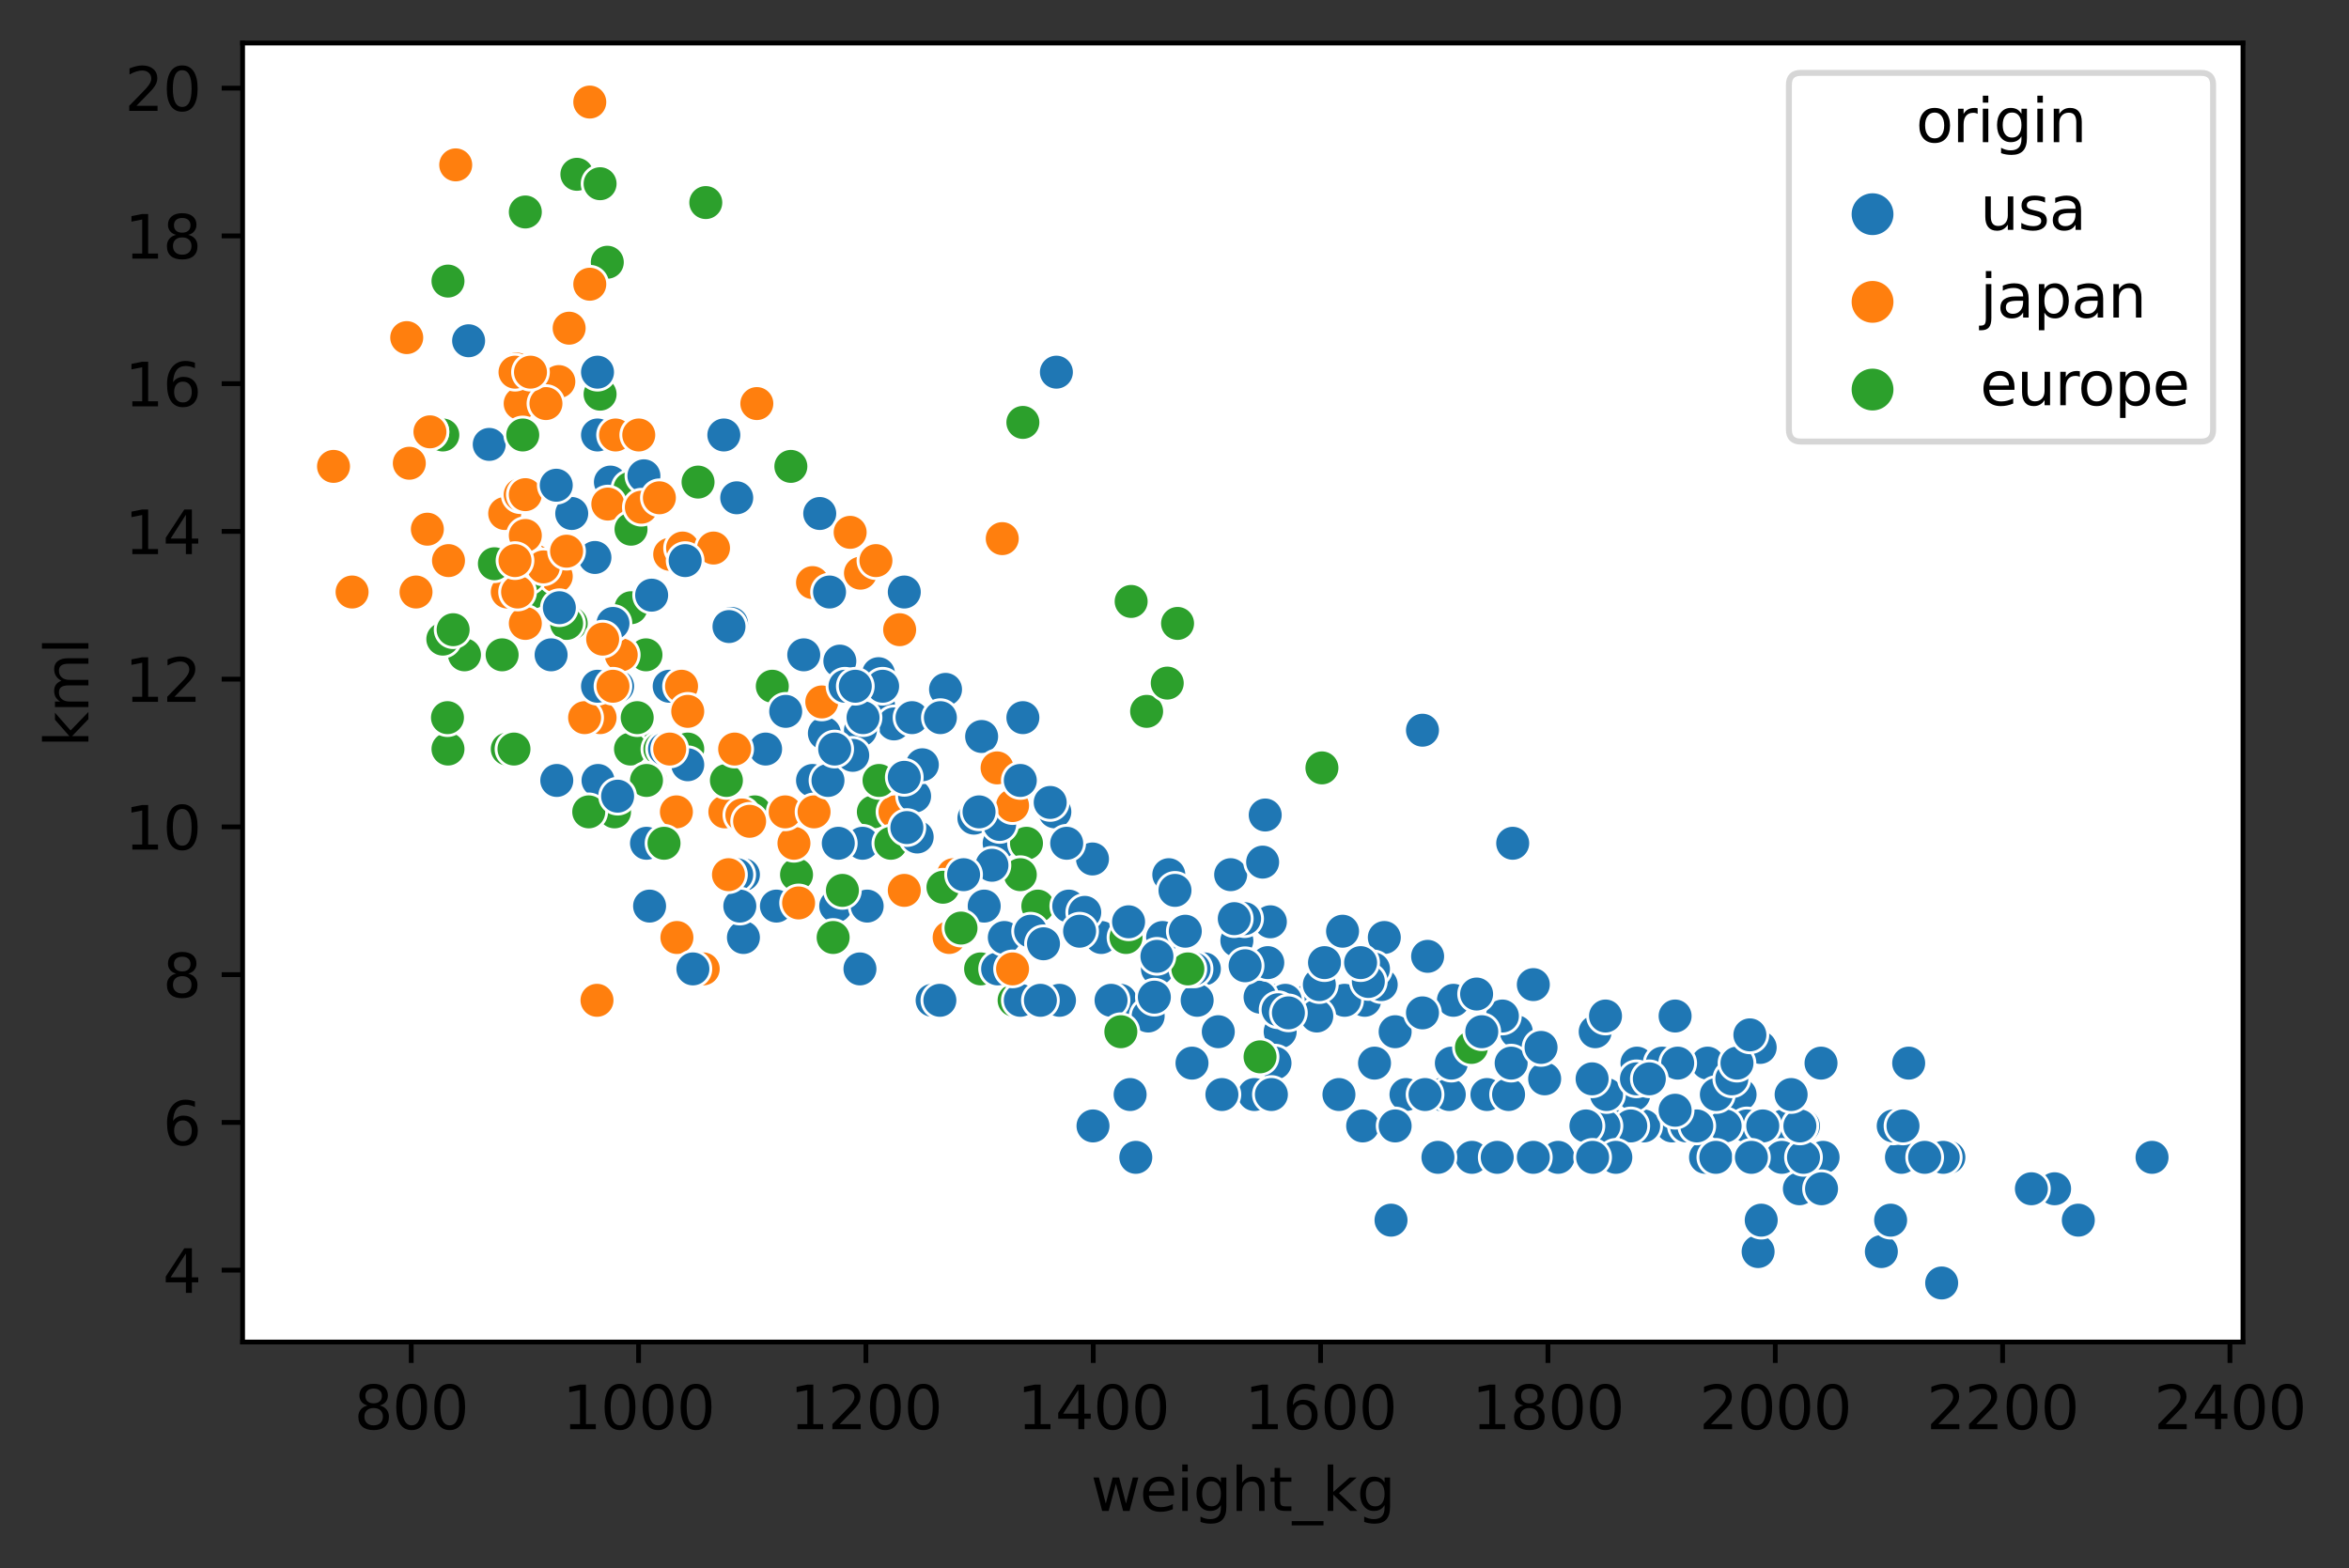 <?xml version="1.0" encoding="utf-8" standalone="no"?>
<!DOCTYPE svg PUBLIC "-//W3C//DTD SVG 1.1//EN"
  "http://www.w3.org/Graphics/SVG/1.1/DTD/svg11.dtd">
<svg xmlns:xlink="http://www.w3.org/1999/xlink" width="393.149pt" height="262.474pt" viewBox="0 0 393.149 262.474" xmlns="http://www.w3.org/2000/svg" version="1.1">
 <rect x="0" y="0" width="393.149" height="262.474" fill="#333333" stroke="none"/>
 <defs>
  <style type="text/css">*{stroke-linejoin: round; stroke-linecap: butt}</style>
 </defs>
 <g id="figure_1">
  <g id="patch_1">
   <path d="M 0 262.474 
L 393.149 262.474 
L 393.149 0 
L 0 0 
L 0 262.474 
z
" style="fill: none"/>
  </g>
  <g id="axes_1">
   <g id="patch_2">
    <path d="M 40.603 224.64 
L 375.403 224.64 
L 375.403 7.2 
L 40.603 7.2 
z
" style="fill: #ffffff"/>
   </g>
   <g id="PathCollection_1">
    <defs>
     <path id="C0_0_6c54d3f60c" d="M 0 3 
C 0.796 3 1.559 2.684 2.121 2.121 
C 2.684 1.559 3 0.796 3 -0 
C 3 -0.796 2.684 -1.559 2.121 -2.121 
C 1.559 -2.684 0.796 -3 0 -3 
C -0.796 -3 -1.559 -2.684 -2.121 -2.121 
C -2.684 -1.559 -3 -0.796 -3 0 
C -3 0.796 -2.684 1.559 -2.121 2.121 
C -1.559 2.684 -0.796 3 0 3 
z
"/>
    </defs>
    <g clip-path="url(#p00672126dc)">
     <use xlink:href="#C0_0_6c54d3f60c" x="219.006" y="167.441" style="fill: #1f77b4; stroke: #ffffff; stroke-width: 0.48"/>
    </g>
    <g clip-path="url(#p00672126dc)">
     <use xlink:href="#C0_0_6c54d3f60c" x="235.316" y="183.213" style="fill: #1f77b4; stroke: #ffffff; stroke-width: 0.48"/>
    </g>
    <g clip-path="url(#p00672126dc)">
     <use xlink:href="#C0_0_6c54d3f60c" x="213.138" y="167.441" style="fill: #1f77b4; stroke: #ffffff; stroke-width: 0.48"/>
    </g>
    <g clip-path="url(#p00672126dc)">
     <use xlink:href="#C0_0_6c54d3f60c" x="212.879" y="177.956" style="fill: #1f77b4; stroke: #ffffff; stroke-width: 0.48"/>
    </g>
    <g clip-path="url(#p00672126dc)">
     <use xlink:href="#C0_0_6c54d3f60c" x="214.26" y="172.698" style="fill: #1f77b4; stroke: #ffffff; stroke-width: 0.48"/>
    </g>
    <g clip-path="url(#p00672126dc)">
     <use xlink:href="#C0_0_6c54d3f60c" x="291.235" y="183.213" style="fill: #1f77b4; stroke: #ffffff; stroke-width: 0.48"/>
    </g>
    <g clip-path="url(#p00672126dc)">
     <use xlink:href="#C0_0_6c54d3f60c" x="292.357" y="188.47" style="fill: #1f77b4; stroke: #ffffff; stroke-width: 0.48"/>
    </g>
    <g clip-path="url(#p00672126dc)">
     <use xlink:href="#C0_0_6c54d3f60c" x="288.732" y="188.47" style="fill: #1f77b4; stroke: #ffffff; stroke-width: 0.48"/>
    </g>
    <g clip-path="url(#p00672126dc)">
     <use xlink:href="#C0_0_6c54d3f60c" x="298.484" y="188.47" style="fill: #1f77b4; stroke: #ffffff; stroke-width: 0.48"/>
    </g>
    <g clip-path="url(#p00672126dc)">
     <use xlink:href="#C0_0_6c54d3f60c" x="248.864" y="183.213" style="fill: #1f77b4; stroke: #ffffff; stroke-width: 0.48"/>
    </g>
    <g clip-path="url(#p00672126dc)">
     <use xlink:href="#C0_0_6c54d3f60c" x="224.097" y="183.213" style="fill: #1f77b4; stroke: #ffffff; stroke-width: 0.48"/>
    </g>
    <g clip-path="url(#p00672126dc)">
     <use xlink:href="#C0_0_6c54d3f60c" x="228.067" y="188.47" style="fill: #1f77b4; stroke: #ffffff; stroke-width: 0.48"/>
    </g>
    <g clip-path="url(#p00672126dc)">
     <use xlink:href="#C0_0_6c54d3f60c" x="241.184" y="183.213" style="fill: #1f77b4; stroke: #ffffff; stroke-width: 0.48"/>
    </g>
    <g clip-path="url(#p00672126dc)">
     <use xlink:href="#C0_0_6c54d3f60c" x="182.934" y="188.47" style="fill: #1f77b4; stroke: #ffffff; stroke-width: 0.48"/>
    </g>
    <g clip-path="url(#p00672126dc)">
     <use xlink:href="#C0_0_6c54d3f60c" x="121.319" y="135.898" style="fill: #ff7f0e; stroke: #ffffff; stroke-width: 0.48"/>
    </g>
    <g clip-path="url(#p00672126dc)">
     <use xlink:href="#C0_0_6c54d3f60c" x="161.102" y="146.412" style="fill: #1f77b4; stroke: #ffffff; stroke-width: 0.48"/>
    </g>
    <g clip-path="url(#p00672126dc)">
     <use xlink:href="#C0_0_6c54d3f60c" x="156.01" y="167.441" style="fill: #1f77b4; stroke: #ffffff; stroke-width: 0.48"/>
    </g>
    <g clip-path="url(#p00672126dc)">
     <use xlink:href="#C0_0_6c54d3f60c" x="139.873" y="151.669" style="fill: #1f77b4; stroke: #ffffff; stroke-width: 0.48"/>
    </g>
    <g clip-path="url(#p00672126dc)">
     <use xlink:href="#C0_0_6c54d3f60c" x="100.436" y="120.126" style="fill: #ff7f0e; stroke: #ffffff; stroke-width: 0.48"/>
    </g>
    <g clip-path="url(#p00672126dc)">
     <use xlink:href="#C0_0_6c54d3f60c" x="74.979" y="125.383" style="fill: #2ca02c; stroke: #ffffff; stroke-width: 0.48"/>
    </g>
    <g clip-path="url(#p00672126dc)">
     <use xlink:href="#C0_0_6c54d3f60c" x="147.208" y="130.64" style="fill: #2ca02c; stroke: #ffffff; stroke-width: 0.48"/>
    </g>
    <g clip-path="url(#p00672126dc)">
     <use xlink:href="#C0_0_6c54d3f60c" x="126.325" y="135.898" style="fill: #2ca02c; stroke: #ffffff; stroke-width: 0.48"/>
    </g>
    <g clip-path="url(#p00672126dc)">
     <use xlink:href="#C0_0_6c54d3f60c" x="121.578" y="130.64" style="fill: #2ca02c; stroke: #ffffff; stroke-width: 0.48"/>
    </g>
    <g clip-path="url(#p00672126dc)">
     <use xlink:href="#C0_0_6c54d3f60c" x="109.411" y="125.383" style="fill: #2ca02c; stroke: #ffffff; stroke-width: 0.48"/>
    </g>
    <g clip-path="url(#p00672126dc)">
     <use xlink:href="#C0_0_6c54d3f60c" x="145.137" y="151.669" style="fill: #1f77b4; stroke: #ffffff; stroke-width: 0.48"/>
    </g>
    <g clip-path="url(#p00672126dc)">
     <use xlink:href="#C0_0_6c54d3f60c" x="314.88" y="209.499" style="fill: #1f77b4; stroke: #ffffff; stroke-width: 0.48"/>
    </g>
    <g clip-path="url(#p00672126dc)">
     <use xlink:href="#C0_0_6c54d3f60c" x="294.255" y="209.499" style="fill: #1f77b4; stroke: #ffffff; stroke-width: 0.48"/>
    </g>
    <g clip-path="url(#p00672126dc)">
     <use xlink:href="#C0_0_6c54d3f60c" x="294.773" y="204.242" style="fill: #1f77b4; stroke: #ffffff; stroke-width: 0.48"/>
    </g>
    <g clip-path="url(#p00672126dc)">
     <use xlink:href="#C0_0_6c54d3f60c" x="324.976" y="214.756" style="fill: #1f77b4; stroke: #ffffff; stroke-width: 0.48"/>
    </g>
    <g clip-path="url(#p00672126dc)">
     <use xlink:href="#C0_0_6c54d3f60c" x="100.436" y="120.126" style="fill: #ff7f0e; stroke: #ffffff; stroke-width: 0.48"/>
    </g>
    <g clip-path="url(#p00672126dc)">
     <use xlink:href="#C0_0_6c54d3f60c" x="112" y="114.869" style="fill: #1f77b4; stroke: #ffffff; stroke-width: 0.48"/>
    </g>
    <g clip-path="url(#p00672126dc)">
     <use xlink:href="#C0_0_6c54d3f60c" x="108.893" y="130.64" style="fill: #ff7f0e; stroke: #ffffff; stroke-width: 0.48"/>
    </g>
    <g clip-path="url(#p00672126dc)">
     <use xlink:href="#C0_0_6c54d3f60c" x="93.187" y="130.64" style="fill: #1f77b4; stroke: #ffffff; stroke-width: 0.48"/>
    </g>
    <g clip-path="url(#p00672126dc)">
     <use xlink:href="#C0_0_6c54d3f60c" x="143.929" y="162.184" style="fill: #1f77b4; stroke: #ffffff; stroke-width: 0.48"/>
    </g>
    <g clip-path="url(#p00672126dc)">
     <use xlink:href="#C0_0_6c54d3f60c" x="213.397" y="177.956" style="fill: #1f77b4; stroke: #ffffff; stroke-width: 0.48"/>
    </g>
    <g clip-path="url(#p00672126dc)">
     <use xlink:href="#C0_0_6c54d3f60c" x="203.904" y="172.698" style="fill: #1f77b4; stroke: #ffffff; stroke-width: 0.48"/>
    </g>
    <g clip-path="url(#p00672126dc)">
     <use xlink:href="#C0_0_6c54d3f60c" x="201.574" y="162.184" style="fill: #1f77b4; stroke: #ffffff; stroke-width: 0.48"/>
    </g>
    <g clip-path="url(#p00672126dc)">
     <use xlink:href="#C0_0_6c54d3f60c" x="200.366" y="167.441" style="fill: #1f77b4; stroke: #ffffff; stroke-width: 0.48"/>
    </g>
    <g clip-path="url(#p00672126dc)">
     <use xlink:href="#C0_0_6c54d3f60c" x="279.844" y="188.47" style="fill: #1f77b4; stroke: #ffffff; stroke-width: 0.48"/>
    </g>
    <g clip-path="url(#p00672126dc)">
     <use xlink:href="#C0_0_6c54d3f60c" x="301.849" y="188.47" style="fill: #1f77b4; stroke: #ffffff; stroke-width: 0.48"/>
    </g>
    <g clip-path="url(#p00672126dc)">
     <use xlink:href="#C0_0_6c54d3f60c" x="275.098" y="188.47" style="fill: #1f77b4; stroke: #ffffff; stroke-width: 0.48"/>
    </g>
    <g clip-path="url(#p00672126dc)">
     <use xlink:href="#C0_0_6c54d3f60c" x="270.093" y="188.47" style="fill: #1f77b4; stroke: #ffffff; stroke-width: 0.48"/>
    </g>
    <g clip-path="url(#p00672126dc)">
     <use xlink:href="#C0_0_6c54d3f60c" x="344.22" y="198.985" style="fill: #1f77b4; stroke: #ffffff; stroke-width: 0.48"/>
    </g>
    <g clip-path="url(#p00672126dc)">
     <use xlink:href="#C0_0_6c54d3f60c" x="326.185" y="193.727" style="fill: #1f77b4; stroke: #ffffff; stroke-width: 0.48"/>
    </g>
    <g clip-path="url(#p00672126dc)">
     <use xlink:href="#C0_0_6c54d3f60c" x="360.185" y="193.727" style="fill: #1f77b4; stroke: #ffffff; stroke-width: 0.48"/>
    </g>
    <g clip-path="url(#p00672126dc)">
     <use xlink:href="#C0_0_6c54d3f60c" x="172.234" y="167.441" style="fill: #1f77b4; stroke: #ffffff; stroke-width: 0.48"/>
    </g>
    <g clip-path="url(#p00672126dc)">
     <use xlink:href="#C0_0_6c54d3f60c" x="124.426" y="146.412" style="fill: #1f77b4; stroke: #ffffff; stroke-width: 0.48"/>
    </g>
    <g clip-path="url(#p00672126dc)">
     <use xlink:href="#C0_0_6c54d3f60c" x="199.848" y="162.184" style="fill: #1f77b4; stroke: #ffffff; stroke-width: 0.48"/>
    </g>
    <g clip-path="url(#p00672126dc)">
     <use xlink:href="#C0_0_6c54d3f60c" x="187.508" y="167.441" style="fill: #1f77b4; stroke: #ffffff; stroke-width: 0.48"/>
    </g>
    <g clip-path="url(#p00672126dc)">
     <use xlink:href="#C0_0_6c54d3f60c" x="108.203" y="141.155" style="fill: #1f77b4; stroke: #ffffff; stroke-width: 0.48"/>
    </g>
    <g clip-path="url(#p00672126dc)">
     <use xlink:href="#C0_0_6c54d3f60c" x="99.832" y="114.869" style="fill: #2ca02c; stroke: #ffffff; stroke-width: 0.48"/>
    </g>
    <g clip-path="url(#p00672126dc)">
     <use xlink:href="#C0_0_6c54d3f60c" x="95.603" y="104.354" style="fill: #2ca02c; stroke: #ffffff; stroke-width: 0.48"/>
    </g>
    <g clip-path="url(#p00672126dc)">
     <use xlink:href="#C0_0_6c54d3f60c" x="94.827" y="104.354" style="fill: #2ca02c; stroke: #ffffff; stroke-width: 0.48"/>
    </g>
    <g clip-path="url(#p00672126dc)">
     <use xlink:href="#C0_0_6c54d3f60c" x="69.629" y="99.097" style="fill: #ff7f0e; stroke: #ffffff; stroke-width: 0.48"/>
    </g>
    <g clip-path="url(#p00672126dc)">
     <use xlink:href="#C0_0_6c54d3f60c" x="55.821" y="78.068" style="fill: #ff7f0e; stroke: #ffffff; stroke-width: 0.48"/>
    </g>
    <g clip-path="url(#p00672126dc)">
     <use xlink:href="#C0_0_6c54d3f60c" x="74.893" y="120.126" style="fill: #2ca02c; stroke: #ffffff; stroke-width: 0.48"/>
    </g>
    <g clip-path="url(#p00672126dc)">
     <use xlink:href="#C0_0_6c54d3f60c" x="85.334" y="125.383" style="fill: #1f77b4; stroke: #ffffff; stroke-width: 0.48"/>
    </g>
    <g clip-path="url(#p00672126dc)">
     <use xlink:href="#C0_0_6c54d3f60c" x="113.208" y="135.898" style="fill: #ff7f0e; stroke: #ffffff; stroke-width: 0.48"/>
    </g>
    <g clip-path="url(#p00672126dc)">
     <use xlink:href="#C0_0_6c54d3f60c" x="100.091" y="130.64" style="fill: #1f77b4; stroke: #ffffff; stroke-width: 0.48"/>
    </g>
    <g clip-path="url(#p00672126dc)">
     <use xlink:href="#C0_0_6c54d3f60c" x="111.137" y="141.155" style="fill: #2ca02c; stroke: #ffffff; stroke-width: 0.48"/>
    </g>
    <g clip-path="url(#p00672126dc)">
     <use xlink:href="#C0_0_6c54d3f60c" x="124.426" y="156.927" style="fill: #1f77b4; stroke: #ffffff; stroke-width: 0.48"/>
    </g>
    <g clip-path="url(#p00672126dc)">
     <use xlink:href="#C0_0_6c54d3f60c" x="108.72" y="151.669" style="fill: #1f77b4; stroke: #ffffff; stroke-width: 0.48"/>
    </g>
    <g clip-path="url(#p00672126dc)">
     <use xlink:href="#C0_0_6c54d3f60c" x="285.453" y="193.727" style="fill: #1f77b4; stroke: #ffffff; stroke-width: 0.48"/>
    </g>
    <g clip-path="url(#p00672126dc)">
     <use xlink:href="#C0_0_6c54d3f60c" x="295.032" y="188.47" style="fill: #1f77b4; stroke: #ffffff; stroke-width: 0.48"/>
    </g>
    <g clip-path="url(#p00672126dc)">
     <use xlink:href="#C0_0_6c54d3f60c" x="273.458" y="183.213" style="fill: #1f77b4; stroke: #ffffff; stroke-width: 0.48"/>
    </g>
    <g clip-path="url(#p00672126dc)">
     <use xlink:href="#C0_0_6c54d3f60c" x="272.94" y="188.47" style="fill: #1f77b4; stroke: #ffffff; stroke-width: 0.48"/>
    </g>
    <g clip-path="url(#p00672126dc)">
     <use xlink:href="#C0_0_6c54d3f60c" x="233.503" y="172.698" style="fill: #1f77b4; stroke: #ffffff; stroke-width: 0.48"/>
    </g>
    <g clip-path="url(#p00672126dc)">
     <use xlink:href="#C0_0_6c54d3f60c" x="316.433" y="204.242" style="fill: #1f77b4; stroke: #ffffff; stroke-width: 0.48"/>
    </g>
    <g clip-path="url(#p00672126dc)">
     <use xlink:href="#C0_0_6c54d3f60c" x="305.129" y="193.727" style="fill: #1f77b4; stroke: #ffffff; stroke-width: 0.48"/>
    </g>
    <g clip-path="url(#p00672126dc)">
     <use xlink:href="#C0_0_6c54d3f60c" x="301.159" y="198.985" style="fill: #1f77b4; stroke: #ffffff; stroke-width: 0.48"/>
    </g>
    <g clip-path="url(#p00672126dc)">
     <use xlink:href="#C0_0_6c54d3f60c" x="298.225" y="193.727" style="fill: #1f77b4; stroke: #ffffff; stroke-width: 0.48"/>
    </g>
    <g clip-path="url(#p00672126dc)">
     <use xlink:href="#C0_0_6c54d3f60c" x="117.695" y="162.184" style="fill: #ff7f0e; stroke: #ffffff; stroke-width: 0.48"/>
    </g>
    <g clip-path="url(#p00672126dc)">
     <use xlink:href="#C0_0_6c54d3f60c" x="252.488" y="183.213" style="fill: #1f77b4; stroke: #ffffff; stroke-width: 0.48"/>
    </g>
    <g clip-path="url(#p00672126dc)">
     <use xlink:href="#C0_0_6c54d3f60c" x="270.265" y="193.727" style="fill: #1f77b4; stroke: #ffffff; stroke-width: 0.48"/>
    </g>
    <g clip-path="url(#p00672126dc)">
     <use xlink:href="#C0_0_6c54d3f60c" x="287.179" y="193.727" style="fill: #1f77b4; stroke: #ffffff; stroke-width: 0.48"/>
    </g>
    <g clip-path="url(#p00672126dc)">
     <use xlink:href="#C0_0_6c54d3f60c" x="268.453" y="188.47" style="fill: #1f77b4; stroke: #ffffff; stroke-width: 0.48"/>
    </g>
    <g clip-path="url(#p00672126dc)">
     <use xlink:href="#C0_0_6c54d3f60c" x="169.731" y="167.441" style="fill: #2ca02c; stroke: #ffffff; stroke-width: 0.48"/>
    </g>
    <g clip-path="url(#p00672126dc)">
     <use xlink:href="#C0_0_6c54d3f60c" x="133.315" y="146.412" style="fill: #2ca02c; stroke: #ffffff; stroke-width: 0.48"/>
    </g>
    <g clip-path="url(#p00672126dc)">
     <use xlink:href="#C0_0_6c54d3f60c" x="173.701" y="151.669" style="fill: #2ca02c; stroke: #ffffff; stroke-width: 0.48"/>
    </g>
    <g clip-path="url(#p00672126dc)">
     <use xlink:href="#C0_0_6c54d3f60c" x="105.527" y="125.383" style="fill: #2ca02c; stroke: #ffffff; stroke-width: 0.48"/>
    </g>
    <g clip-path="url(#p00672126dc)">
     <use xlink:href="#C0_0_6c54d3f60c" x="123.304" y="146.412" style="fill: #1f77b4; stroke: #ffffff; stroke-width: 0.48"/>
    </g>
    <g clip-path="url(#p00672126dc)">
     <use xlink:href="#C0_0_6c54d3f60c" x="114.071" y="114.869" style="fill: #ff7f0e; stroke: #ffffff; stroke-width: 0.48"/>
    </g>
    <g clip-path="url(#p00672126dc)">
     <use xlink:href="#C0_0_6c54d3f60c" x="132.883" y="141.155" style="fill: #ff7f0e; stroke: #ffffff; stroke-width: 0.48"/>
    </g>
    <g clip-path="url(#p00672126dc)">
     <use xlink:href="#C0_0_6c54d3f60c" x="103.37" y="114.869" style="fill: #1f77b4; stroke: #ffffff; stroke-width: 0.48"/>
    </g>
    <g clip-path="url(#p00672126dc)">
     <use xlink:href="#C0_0_6c54d3f60c" x="97.847" y="120.126" style="fill: #ff7f0e; stroke: #ffffff; stroke-width: 0.48"/>
    </g>
    <g clip-path="url(#p00672126dc)">
     <use xlink:href="#C0_0_6c54d3f60c" x="270.438" y="193.727" style="fill: #1f77b4; stroke: #ffffff; stroke-width: 0.48"/>
    </g>
    <g clip-path="url(#p00672126dc)">
     <use xlink:href="#C0_0_6c54d3f60c" x="233.503" y="188.47" style="fill: #1f77b4; stroke: #ffffff; stroke-width: 0.48"/>
    </g>
    <g clip-path="url(#p00672126dc)">
     <use xlink:href="#C0_0_6c54d3f60c" x="260.773" y="193.727" style="fill: #1f77b4; stroke: #ffffff; stroke-width: 0.48"/>
    </g>
    <g clip-path="url(#p00672126dc)">
     <use xlink:href="#C0_0_6c54d3f60c" x="265.433" y="188.47" style="fill: #1f77b4; stroke: #ffffff; stroke-width: 0.48"/>
    </g>
    <g clip-path="url(#p00672126dc)">
     <use xlink:href="#C0_0_6c54d3f60c" x="242.564" y="183.213" style="fill: #1f77b4; stroke: #ffffff; stroke-width: 0.48"/>
    </g>
    <g clip-path="url(#p00672126dc)">
     <use xlink:href="#C0_0_6c54d3f60c" x="343.961" y="198.985" style="fill: #1f77b4; stroke: #ffffff; stroke-width: 0.48"/>
    </g>
    <g clip-path="url(#p00672126dc)">
     <use xlink:href="#C0_0_6c54d3f60c" x="301.849" y="193.727" style="fill: #1f77b4; stroke: #ffffff; stroke-width: 0.48"/>
    </g>
    <g clip-path="url(#p00672126dc)">
     <use xlink:href="#C0_0_6c54d3f60c" x="293.133" y="193.727" style="fill: #1f77b4; stroke: #ffffff; stroke-width: 0.48"/>
    </g>
    <g clip-path="url(#p00672126dc)">
     <use xlink:href="#C0_0_6c54d3f60c" x="282.26" y="188.47" style="fill: #1f77b4; stroke: #ffffff; stroke-width: 0.48"/>
    </g>
    <g clip-path="url(#p00672126dc)">
     <use xlink:href="#C0_0_6c54d3f60c" x="325.235" y="193.727" style="fill: #1f77b4; stroke: #ffffff; stroke-width: 0.48"/>
    </g>
    <g clip-path="url(#p00672126dc)">
     <use xlink:href="#C0_0_6c54d3f60c" x="343.875" y="198.985" style="fill: #1f77b4; stroke: #ffffff; stroke-width: 0.48"/>
    </g>
    <g clip-path="url(#p00672126dc)">
     <use xlink:href="#C0_0_6c54d3f60c" x="246.361" y="193.727" style="fill: #1f77b4; stroke: #ffffff; stroke-width: 0.48"/>
    </g>
    <g clip-path="url(#p00672126dc)">
     <use xlink:href="#C0_0_6c54d3f60c" x="185.955" y="167.441" style="fill: #1f77b4; stroke: #ffffff; stroke-width: 0.48"/>
    </g>
    <g clip-path="url(#p00672126dc)">
     <use xlink:href="#C0_0_6c54d3f60c" x="199.503" y="177.956" style="fill: #1f77b4; stroke: #ffffff; stroke-width: 0.48"/>
    </g>
    <g clip-path="url(#p00672126dc)">
     <use xlink:href="#C0_0_6c54d3f60c" x="170.767" y="167.441" style="fill: #1f77b4; stroke: #ffffff; stroke-width: 0.48"/>
    </g>
    <g clip-path="url(#p00672126dc)">
     <use xlink:href="#C0_0_6c54d3f60c" x="177.325" y="167.441" style="fill: #1f77b4; stroke: #ffffff; stroke-width: 0.48"/>
    </g>
    <g clip-path="url(#p00672126dc)">
     <use xlink:href="#C0_0_6c54d3f60c" x="167.229" y="141.155" style="fill: #1f77b4; stroke: #ffffff; stroke-width: 0.48"/>
    </g>
    <g clip-path="url(#p00672126dc)">
     <use xlink:href="#C0_0_6c54d3f60c" x="84.903" y="125.383" style="fill: #2ca02c; stroke: #ffffff; stroke-width: 0.48"/>
    </g>
    <g clip-path="url(#p00672126dc)">
     <use xlink:href="#C0_0_6c54d3f60c" x="347.845" y="204.242" style="fill: #1f77b4; stroke: #ffffff; stroke-width: 0.48"/>
    </g>
    <g clip-path="url(#p00672126dc)">
     <use xlink:href="#C0_0_6c54d3f60c" x="339.992" y="198.985" style="fill: #1f77b4; stroke: #ffffff; stroke-width: 0.48"/>
    </g>
    <g clip-path="url(#p00672126dc)">
     <use xlink:href="#C0_0_6c54d3f60c" x="318.245" y="193.727" style="fill: #1f77b4; stroke: #ffffff; stroke-width: 0.48"/>
    </g>
    <g clip-path="url(#p00672126dc)">
     <use xlink:href="#C0_0_6c54d3f60c" x="304.87" y="198.985" style="fill: #1f77b4; stroke: #ffffff; stroke-width: 0.48"/>
    </g>
    <g clip-path="url(#p00672126dc)">
     <use xlink:href="#C0_0_6c54d3f60c" x="157.305" y="167.441" style="fill: #1f77b4; stroke: #ffffff; stroke-width: 0.48"/>
    </g>
    <g clip-path="url(#p00672126dc)">
     <use xlink:href="#C0_0_6c54d3f60c" x="113.294" y="156.927" style="fill: #ff7f0e; stroke: #ffffff; stroke-width: 0.48"/>
    </g>
    <g clip-path="url(#p00672126dc)">
     <use xlink:href="#C0_0_6c54d3f60c" x="123.822" y="151.669" style="fill: #1f77b4; stroke: #ffffff; stroke-width: 0.48"/>
    </g>
    <g clip-path="url(#p00672126dc)">
     <use xlink:href="#C0_0_6c54d3f60c" x="121.924" y="146.412" style="fill: #ff7f0e; stroke: #ffffff; stroke-width: 0.48"/>
    </g>
    <g clip-path="url(#p00672126dc)">
     <use xlink:href="#C0_0_6c54d3f60c" x="99.918" y="167.441" style="fill: #ff7f0e; stroke: #ffffff; stroke-width: 0.48"/>
    </g>
    <g clip-path="url(#p00672126dc)">
     <use xlink:href="#C0_0_6c54d3f60c" x="115.969" y="162.184" style="fill: #1f77b4; stroke: #ffffff; stroke-width: 0.48"/>
    </g>
    <g clip-path="url(#p00672126dc)">
     <use xlink:href="#C0_0_6c54d3f60c" x="129.949" y="151.669" style="fill: #1f77b4; stroke: #ffffff; stroke-width: 0.48"/>
    </g>
    <g clip-path="url(#p00672126dc)">
     <use xlink:href="#C0_0_6c54d3f60c" x="112.086" y="125.383" style="fill: #2ca02c; stroke: #ffffff; stroke-width: 0.48"/>
    </g>
    <g clip-path="url(#p00672126dc)">
     <use xlink:href="#C0_0_6c54d3f60c" x="268.884" y="183.213" style="fill: #1f77b4; stroke: #ffffff; stroke-width: 0.48"/>
    </g>
    <g clip-path="url(#p00672126dc)">
     <use xlink:href="#C0_0_6c54d3f60c" x="285.798" y="177.956" style="fill: #1f77b4; stroke: #ffffff; stroke-width: 0.48"/>
    </g>
    <g clip-path="url(#p00672126dc)">
     <use xlink:href="#C0_0_6c54d3f60c" x="77.74" y="109.611" style="fill: #2ca02c; stroke: #ffffff; stroke-width: 0.48"/>
    </g>
    <g clip-path="url(#p00672126dc)">
     <use xlink:href="#C0_0_6c54d3f60c" x="102.852" y="135.898" style="fill: #2ca02c; stroke: #ffffff; stroke-width: 0.48"/>
    </g>
    <g clip-path="url(#p00672126dc)">
     <use xlink:href="#C0_0_6c54d3f60c" x="139.441" y="156.927" style="fill: #2ca02c; stroke: #ffffff; stroke-width: 0.48"/>
    </g>
    <g clip-path="url(#p00672126dc)">
     <use xlink:href="#C0_0_6c54d3f60c" x="164.122" y="162.184" style="fill: #2ca02c; stroke: #ffffff; stroke-width: 0.48"/>
    </g>
    <g clip-path="url(#p00672126dc)">
     <use xlink:href="#C0_0_6c54d3f60c" x="209.945" y="183.213" style="fill: #1f77b4; stroke: #ffffff; stroke-width: 0.48"/>
    </g>
    <g clip-path="url(#p00672126dc)">
     <use xlink:href="#C0_0_6c54d3f60c" x="146.173" y="135.898" style="fill: #2ca02c; stroke: #ffffff; stroke-width: 0.48"/>
    </g>
    <g clip-path="url(#p00672126dc)">
     <use xlink:href="#C0_0_6c54d3f60c" x="158.858" y="156.927" style="fill: #ff7f0e; stroke: #ffffff; stroke-width: 0.48"/>
    </g>
    <g clip-path="url(#p00672126dc)">
     <use xlink:href="#C0_0_6c54d3f60c" x="232.813" y="204.242" style="fill: #1f77b4; stroke: #ffffff; stroke-width: 0.48"/>
    </g>
    <g clip-path="url(#p00672126dc)">
     <use xlink:href="#C0_0_6c54d3f60c" x="184.315" y="156.927" style="fill: #1f77b4; stroke: #ffffff; stroke-width: 0.48"/>
    </g>
    <g clip-path="url(#p00672126dc)">
     <use xlink:href="#C0_0_6c54d3f60c" x="164.726" y="151.669" style="fill: #1f77b4; stroke: #ffffff; stroke-width: 0.48"/>
    </g>
    <g clip-path="url(#p00672126dc)">
     <use xlink:href="#C0_0_6c54d3f60c" x="166.97" y="162.184" style="fill: #1f77b4; stroke: #ffffff; stroke-width: 0.48"/>
    </g>
    <g clip-path="url(#p00672126dc)">
     <use xlink:href="#C0_0_6c54d3f60c" x="204.508" y="183.213" style="fill: #1f77b4; stroke: #ffffff; stroke-width: 0.48"/>
    </g>
    <g clip-path="url(#p00672126dc)">
     <use xlink:href="#C0_0_6c54d3f60c" x="84.903" y="99.097" style="fill: #ff7f0e; stroke: #ffffff; stroke-width: 0.48"/>
    </g>
    <g clip-path="url(#p00672126dc)">
     <use xlink:href="#C0_0_6c54d3f60c" x="128.137" y="125.383" style="fill: #1f77b4; stroke: #ffffff; stroke-width: 0.48"/>
    </g>
    <g clip-path="url(#p00672126dc)">
     <use xlink:href="#C0_0_6c54d3f60c" x="75.065" y="93.84" style="fill: #ff7f0e; stroke: #ffffff; stroke-width: 0.48"/>
    </g>
    <g clip-path="url(#p00672126dc)">
     <use xlink:href="#C0_0_6c54d3f60c" x="135.99" y="130.64" style="fill: #1f77b4; stroke: #ffffff; stroke-width: 0.48"/>
    </g>
    <g clip-path="url(#p00672126dc)">
     <use xlink:href="#C0_0_6c54d3f60c" x="242.91" y="177.956" style="fill: #1f77b4; stroke: #ffffff; stroke-width: 0.48"/>
    </g>
    <g clip-path="url(#p00672126dc)">
     <use xlink:href="#C0_0_6c54d3f60c" x="230.052" y="177.956" style="fill: #1f77b4; stroke: #ffffff; stroke-width: 0.48"/>
    </g>
    <g clip-path="url(#p00672126dc)">
     <use xlink:href="#C0_0_6c54d3f60c" x="228.412" y="167.441" style="fill: #1f77b4; stroke: #ffffff; stroke-width: 0.48"/>
    </g>
    <g clip-path="url(#p00672126dc)">
     <use xlink:href="#C0_0_6c54d3f60c" x="273.976" y="177.956" style="fill: #1f77b4; stroke: #ffffff; stroke-width: 0.48"/>
    </g>
    <g clip-path="url(#p00672126dc)">
     <use xlink:href="#C0_0_6c54d3f60c" x="322.129" y="193.727" style="fill: #1f77b4; stroke: #ffffff; stroke-width: 0.48"/>
    </g>
    <g clip-path="url(#p00672126dc)">
     <use xlink:href="#C0_0_6c54d3f60c" x="301.245" y="188.47" style="fill: #1f77b4; stroke: #ffffff; stroke-width: 0.48"/>
    </g>
    <g clip-path="url(#p00672126dc)">
     <use xlink:href="#C0_0_6c54d3f60c" x="316.865" y="188.47" style="fill: #1f77b4; stroke: #ffffff; stroke-width: 0.48"/>
    </g>
    <g clip-path="url(#p00672126dc)">
     <use xlink:href="#C0_0_6c54d3f60c" x="283.986" y="188.47" style="fill: #1f77b4; stroke: #ffffff; stroke-width: 0.48"/>
    </g>
    <g clip-path="url(#p00672126dc)">
     <use xlink:href="#C0_0_6c54d3f60c" x="108.116" y="109.611" style="fill: #2ca02c; stroke: #ffffff; stroke-width: 0.48"/>
    </g>
    <g clip-path="url(#p00672126dc)">
     <use xlink:href="#C0_0_6c54d3f60c" x="86.025" y="125.383" style="fill: #2ca02c; stroke: #ffffff; stroke-width: 0.48"/>
    </g>
    <g clip-path="url(#p00672126dc)">
     <use xlink:href="#C0_0_6c54d3f60c" x="115.106" y="125.383" style="fill: #2ca02c; stroke: #ffffff; stroke-width: 0.48"/>
    </g>
    <g clip-path="url(#p00672126dc)">
     <use xlink:href="#C0_0_6c54d3f60c" x="58.928" y="99.097" style="fill: #ff7f0e; stroke: #ffffff; stroke-width: 0.48"/>
    </g>
    <g clip-path="url(#p00672126dc)">
     <use xlink:href="#C0_0_6c54d3f60c" x="89.476" y="93.84" style="fill: #ff7f0e; stroke: #ffffff; stroke-width: 0.48"/>
    </g>
    <g clip-path="url(#p00672126dc)">
     <use xlink:href="#C0_0_6c54d3f60c" x="100.005" y="114.869" style="fill: #1f77b4; stroke: #ffffff; stroke-width: 0.48"/>
    </g>
    <g clip-path="url(#p00672126dc)">
     <use xlink:href="#C0_0_6c54d3f60c" x="98.537" y="135.898" style="fill: #2ca02c; stroke: #ffffff; stroke-width: 0.48"/>
    </g>
    <g clip-path="url(#p00672126dc)">
     <use xlink:href="#C0_0_6c54d3f60c" x="110.446" y="125.383" style="fill: #2ca02c; stroke: #ffffff; stroke-width: 0.48"/>
    </g>
    <g clip-path="url(#p00672126dc)">
     <use xlink:href="#C0_0_6c54d3f60c" x="131.416" y="135.898" style="fill: #ff7f0e; stroke: #ffffff; stroke-width: 0.48"/>
    </g>
    <g clip-path="url(#p00672126dc)">
     <use xlink:href="#C0_0_6c54d3f60c" x="122.959" y="125.383" style="fill: #ff7f0e; stroke: #ffffff; stroke-width: 0.48"/>
    </g>
    <g clip-path="url(#p00672126dc)">
     <use xlink:href="#C0_0_6c54d3f60c" x="89.218" y="99.097" style="fill: #2ca02c; stroke: #ffffff; stroke-width: 0.48"/>
    </g>
    <g clip-path="url(#p00672126dc)">
     <use xlink:href="#C0_0_6c54d3f60c" x="198.295" y="162.184" style="fill: #1f77b4; stroke: #ffffff; stroke-width: 0.48"/>
    </g>
    <g clip-path="url(#p00672126dc)">
     <use xlink:href="#C0_0_6c54d3f60c" x="215.122" y="167.441" style="fill: #1f77b4; stroke: #ffffff; stroke-width: 0.48"/>
    </g>
    <g clip-path="url(#p00672126dc)">
     <use xlink:href="#C0_0_6c54d3f60c" x="212.793" y="183.213" style="fill: #1f77b4; stroke: #ffffff; stroke-width: 0.48"/>
    </g>
    <g clip-path="url(#p00672126dc)">
     <use xlink:href="#C0_0_6c54d3f60c" x="189.148" y="183.213" style="fill: #1f77b4; stroke: #ffffff; stroke-width: 0.48"/>
    </g>
    <g clip-path="url(#p00672126dc)">
     <use xlink:href="#C0_0_6c54d3f60c" x="319.454" y="177.956" style="fill: #1f77b4; stroke: #ffffff; stroke-width: 0.48"/>
    </g>
    <g clip-path="url(#p00672126dc)">
     <use xlink:href="#C0_0_6c54d3f60c" x="299.778" y="183.213" style="fill: #1f77b4; stroke: #ffffff; stroke-width: 0.48"/>
    </g>
    <g clip-path="url(#p00672126dc)">
     <use xlink:href="#C0_0_6c54d3f60c" x="304.783" y="177.956" style="fill: #1f77b4; stroke: #ffffff; stroke-width: 0.48"/>
    </g>
    <g clip-path="url(#p00672126dc)">
     <use xlink:href="#C0_0_6c54d3f60c" x="318.504" y="188.47" style="fill: #1f77b4; stroke: #ffffff; stroke-width: 0.48"/>
    </g>
    <g clip-path="url(#p00672126dc)">
     <use xlink:href="#C0_0_6c54d3f60c" x="253.783" y="172.698" style="fill: #1f77b4; stroke: #ffffff; stroke-width: 0.48"/>
    </g>
    <g clip-path="url(#p00672126dc)">
     <use xlink:href="#C0_0_6c54d3f60c" x="252.92" y="177.956" style="fill: #1f77b4; stroke: #ffffff; stroke-width: 0.48"/>
    </g>
    <g clip-path="url(#p00672126dc)">
     <use xlink:href="#C0_0_6c54d3f60c" x="238.509" y="183.213" style="fill: #1f77b4; stroke: #ffffff; stroke-width: 0.48"/>
    </g>
    <g clip-path="url(#p00672126dc)">
     <use xlink:href="#C0_0_6c54d3f60c" x="243.255" y="167.441" style="fill: #1f77b4; stroke: #ffffff; stroke-width: 0.48"/>
    </g>
    <g clip-path="url(#p00672126dc)">
     <use xlink:href="#C0_0_6c54d3f60c" x="178.878" y="151.669" style="fill: #1f77b4; stroke: #ffffff; stroke-width: 0.48"/>
    </g>
    <g clip-path="url(#p00672126dc)">
     <use xlink:href="#C0_0_6c54d3f60c" x="194.584" y="156.927" style="fill: #1f77b4; stroke: #ffffff; stroke-width: 0.48"/>
    </g>
    <g clip-path="url(#p00672126dc)">
     <use xlink:href="#C0_0_6c54d3f60c" x="190.097" y="193.727" style="fill: #1f77b4; stroke: #ffffff; stroke-width: 0.48"/>
    </g>
    <g clip-path="url(#p00672126dc)">
     <use xlink:href="#C0_0_6c54d3f60c" x="103.974" y="109.611" style="fill: #ff7f0e; stroke: #ffffff; stroke-width: 0.48"/>
    </g>
    <g clip-path="url(#p00672126dc)">
     <use xlink:href="#C0_0_6c54d3f60c" x="144.36" y="141.155" style="fill: #1f77b4; stroke: #ffffff; stroke-width: 0.48"/>
    </g>
    <g clip-path="url(#p00672126dc)">
     <use xlink:href="#C0_0_6c54d3f60c" x="168.092" y="156.927" style="fill: #1f77b4; stroke: #ffffff; stroke-width: 0.48"/>
    </g>
    <g clip-path="url(#p00672126dc)">
     <use xlink:href="#C0_0_6c54d3f60c" x="140.304" y="141.155" style="fill: #1f77b4; stroke: #ffffff; stroke-width: 0.48"/>
    </g>
    <g clip-path="url(#p00672126dc)">
     <use xlink:href="#C0_0_6c54d3f60c" x="149.797" y="135.898" style="fill: #ff7f0e; stroke: #ffffff; stroke-width: 0.48"/>
    </g>
    <g clip-path="url(#p00672126dc)">
     <use xlink:href="#C0_0_6c54d3f60c" x="108.461" y="130.64" style="fill: #2ca02c; stroke: #ffffff; stroke-width: 0.48"/>
    </g>
    <g clip-path="url(#p00672126dc)">
     <use xlink:href="#C0_0_6c54d3f60c" x="136.249" y="135.898" style="fill: #ff7f0e; stroke: #ffffff; stroke-width: 0.48"/>
    </g>
    <g clip-path="url(#p00672126dc)">
     <use xlink:href="#C0_0_6c54d3f60c" x="174.132" y="167.441" style="fill: #1f77b4; stroke: #ffffff; stroke-width: 0.48"/>
    </g>
    <g clip-path="url(#p00672126dc)">
     <use xlink:href="#C0_0_6c54d3f60c" x="83.781" y="109.611" style="fill: #2ca02c; stroke: #ffffff; stroke-width: 0.48"/>
    </g>
    <g clip-path="url(#p00672126dc)">
     <use xlink:href="#C0_0_6c54d3f60c" x="193.721" y="162.184" style="fill: #1f77b4; stroke: #ffffff; stroke-width: 0.48"/>
    </g>
    <g clip-path="url(#p00672126dc)">
     <use xlink:href="#C0_0_6c54d3f60c" x="149.107" y="141.155" style="fill: #2ca02c; stroke: #ffffff; stroke-width: 0.48"/>
    </g>
    <g clip-path="url(#p00672126dc)">
     <use xlink:href="#C0_0_6c54d3f60c" x="171.802" y="141.155" style="fill: #2ca02c; stroke: #ffffff; stroke-width: 0.48"/>
    </g>
    <g clip-path="url(#p00672126dc)">
     <use xlink:href="#C0_0_6c54d3f60c" x="170.767" y="146.412" style="fill: #2ca02c; stroke: #ffffff; stroke-width: 0.48"/>
    </g>
    <g clip-path="url(#p00672126dc)">
     <use xlink:href="#C0_0_6c54d3f60c" x="147.122" y="130.64" style="fill: #2ca02c; stroke: #ffffff; stroke-width: 0.48"/>
    </g>
    <g clip-path="url(#p00672126dc)">
     <use xlink:href="#C0_0_6c54d3f60c" x="71.527" y="88.582" style="fill: #ff7f0e; stroke: #ffffff; stroke-width: 0.48"/>
    </g>
    <g clip-path="url(#p00672126dc)">
     <use xlink:href="#C0_0_6c54d3f60c" x="129.259" y="114.869" style="fill: #2ca02c; stroke: #ffffff; stroke-width: 0.48"/>
    </g>
    <g clip-path="url(#p00672126dc)">
     <use xlink:href="#C0_0_6c54d3f60c" x="108.203" y="130.64" style="fill: #2ca02c; stroke: #ffffff; stroke-width: 0.48"/>
    </g>
    <g clip-path="url(#p00672126dc)">
     <use xlink:href="#C0_0_6c54d3f60c" x="138.579" y="130.64" style="fill: #1f77b4; stroke: #ffffff; stroke-width: 0.48"/>
    </g>
    <g clip-path="url(#p00672126dc)">
     <use xlink:href="#C0_0_6c54d3f60c" x="111.223" y="125.383" style="fill: #1f77b4; stroke: #ffffff; stroke-width: 0.48"/>
    </g>
    <g clip-path="url(#p00672126dc)">
     <use xlink:href="#C0_0_6c54d3f60c" x="106.649" y="120.126" style="fill: #2ca02c; stroke: #ffffff; stroke-width: 0.48"/>
    </g>
    <g clip-path="url(#p00672126dc)">
     <use xlink:href="#C0_0_6c54d3f60c" x="280.362" y="170.07" style="fill: #1f77b4; stroke: #ffffff; stroke-width: 0.48"/>
    </g>
    <g clip-path="url(#p00672126dc)">
     <use xlink:href="#C0_0_6c54d3f60c" x="278.204" y="177.956" style="fill: #1f77b4; stroke: #ffffff; stroke-width: 0.48"/>
    </g>
    <g clip-path="url(#p00672126dc)">
     <use xlink:href="#C0_0_6c54d3f60c" x="258.529" y="180.584" style="fill: #1f77b4; stroke: #ffffff; stroke-width: 0.48"/>
    </g>
    <g clip-path="url(#p00672126dc)">
     <use xlink:href="#C0_0_6c54d3f60c" x="280.362" y="185.841" style="fill: #1f77b4; stroke: #ffffff; stroke-width: 0.48"/>
    </g>
    <g clip-path="url(#p00672126dc)">
     <use xlink:href="#C0_0_6c54d3f60c" x="195.62" y="146.412" style="fill: #1f77b4; stroke: #ffffff; stroke-width: 0.48"/>
    </g>
    <g clip-path="url(#p00672126dc)">
     <use xlink:href="#C0_0_6c54d3f60c" x="205.975" y="146.412" style="fill: #1f77b4; stroke: #ffffff; stroke-width: 0.48"/>
    </g>
    <g clip-path="url(#p00672126dc)">
     <use xlink:href="#C0_0_6c54d3f60c" x="176.548" y="135.898" style="fill: #1f77b4; stroke: #ffffff; stroke-width: 0.48"/>
    </g>
    <g clip-path="url(#p00672126dc)">
     <use xlink:href="#C0_0_6c54d3f60c" x="182.848" y="143.783" style="fill: #1f77b4; stroke: #ffffff; stroke-width: 0.48"/>
    </g>
    <g clip-path="url(#p00672126dc)">
     <use xlink:href="#C0_0_6c54d3f60c" x="92.238" y="109.611" style="fill: #1f77b4; stroke: #ffffff; stroke-width: 0.48"/>
    </g>
    <g clip-path="url(#p00672126dc)">
     <use xlink:href="#C0_0_6c54d3f60c" x="103.37" y="133.269" style="fill: #1f77b4; stroke: #ffffff; stroke-width: 0.48"/>
    </g>
    <g clip-path="url(#p00672126dc)">
     <use xlink:href="#C0_0_6c54d3f60c" x="83.781" y="109.611" style="fill: #2ca02c; stroke: #ffffff; stroke-width: 0.48"/>
    </g>
    <g clip-path="url(#p00672126dc)">
     <use xlink:href="#C0_0_6c54d3f60c" x="71.527" y="88.582" style="fill: #ff7f0e; stroke: #ffffff; stroke-width: 0.48"/>
    </g>
    <g clip-path="url(#p00672126dc)">
     <use xlink:href="#C0_0_6c54d3f60c" x="231.691" y="156.927" style="fill: #1f77b4; stroke: #ffffff; stroke-width: 0.48"/>
    </g>
    <g clip-path="url(#p00672126dc)">
     <use xlink:href="#C0_0_6c54d3f60c" x="225.046" y="167.441" style="fill: #1f77b4; stroke: #ffffff; stroke-width: 0.48"/>
    </g>
    <g clip-path="url(#p00672126dc)">
     <use xlink:href="#C0_0_6c54d3f60c" x="231.173" y="164.812" style="fill: #1f77b4; stroke: #ffffff; stroke-width: 0.48"/>
    </g>
    <g clip-path="url(#p00672126dc)">
     <use xlink:href="#C0_0_6c54d3f60c" x="192.168" y="170.07" style="fill: #1f77b4; stroke: #ffffff; stroke-width: 0.48"/>
    </g>
    <g clip-path="url(#p00672126dc)">
     <use xlink:href="#C0_0_6c54d3f60c" x="74.116" y="106.983" style="fill: #2ca02c; stroke: #ffffff; stroke-width: 0.48"/>
    </g>
    <g clip-path="url(#p00672126dc)">
     <use xlink:href="#C0_0_6c54d3f60c" x="88.355" y="93.84" style="fill: #ff7f0e; stroke: #ffffff; stroke-width: 0.48"/>
    </g>
    <g clip-path="url(#p00672126dc)">
     <use xlink:href="#C0_0_6c54d3f60c" x="102.593" y="114.869" style="fill: #ff7f0e; stroke: #ffffff; stroke-width: 0.48"/>
    </g>
    <g clip-path="url(#p00672126dc)">
     <use xlink:href="#C0_0_6c54d3f60c" x="137.974" y="122.754" style="fill: #1f77b4; stroke: #ffffff; stroke-width: 0.48"/>
    </g>
    <g clip-path="url(#p00672126dc)">
     <use xlink:href="#C0_0_6c54d3f60c" x="188.457" y="156.927" style="fill: #2ca02c; stroke: #ffffff; stroke-width: 0.48"/>
    </g>
    <g clip-path="url(#p00672126dc)">
     <use xlink:href="#C0_0_6c54d3f60c" x="256.631" y="193.727" style="fill: #1f77b4; stroke: #ffffff; stroke-width: 0.48"/>
    </g>
    <g clip-path="url(#p00672126dc)">
     <use xlink:href="#C0_0_6c54d3f60c" x="198.813" y="162.184" style="fill: #2ca02c; stroke: #ffffff; stroke-width: 0.48"/>
    </g>
    <g clip-path="url(#p00672126dc)">
     <use xlink:href="#C0_0_6c54d3f60c" x="169.472" y="162.184" style="fill: #ff7f0e; stroke: #ffffff; stroke-width: 0.48"/>
    </g>
    <g clip-path="url(#p00672126dc)">
     <use xlink:href="#C0_0_6c54d3f60c" x="246.275" y="175.327" style="fill: #2ca02c; stroke: #ffffff; stroke-width: 0.48"/>
    </g>
    <g clip-path="url(#p00672126dc)">
     <use xlink:href="#C0_0_6c54d3f60c" x="294.6" y="175.327" style="fill: #1f77b4; stroke: #ffffff; stroke-width: 0.48"/>
    </g>
    <g clip-path="url(#p00672126dc)">
     <use xlink:href="#C0_0_6c54d3f60c" x="266.555" y="193.727" style="fill: #1f77b4; stroke: #ffffff; stroke-width: 0.48"/>
    </g>
    <g clip-path="url(#p00672126dc)">
     <use xlink:href="#C0_0_6c54d3f60c" x="250.59" y="193.727" style="fill: #1f77b4; stroke: #ffffff; stroke-width: 0.48"/>
    </g>
    <g clip-path="url(#p00672126dc)">
     <use xlink:href="#C0_0_6c54d3f60c" x="240.666" y="193.727" style="fill: #1f77b4; stroke: #ffffff; stroke-width: 0.48"/>
    </g>
    <g clip-path="url(#p00672126dc)">
     <use xlink:href="#C0_0_6c54d3f60c" x="93.101" y="96.468" style="fill: #ff7f0e; stroke: #ffffff; stroke-width: 0.48"/>
    </g>
    <g clip-path="url(#p00672126dc)">
     <use xlink:href="#C0_0_6c54d3f60c" x="102.593" y="104.354" style="fill: #1f77b4; stroke: #ffffff; stroke-width: 0.48"/>
    </g>
    <g clip-path="url(#p00672126dc)">
     <use xlink:href="#C0_0_6c54d3f60c" x="74.116" y="72.811" style="fill: #2ca02c; stroke: #ffffff; stroke-width: 0.48"/>
    </g>
    <g clip-path="url(#p00672126dc)">
     <use xlink:href="#C0_0_6c54d3f60c" x="115.106" y="128.012" style="fill: #1f77b4; stroke: #ffffff; stroke-width: 0.48"/>
    </g>
    <g clip-path="url(#p00672126dc)">
     <use xlink:href="#C0_0_6c54d3f60c" x="84.471" y="85.954" style="fill: #ff7f0e; stroke: #ffffff; stroke-width: 0.48"/>
    </g>
    <g clip-path="url(#p00672126dc)">
     <use xlink:href="#C0_0_6c54d3f60c" x="251.453" y="170.07" style="fill: #1f77b4; stroke: #ffffff; stroke-width: 0.48"/>
    </g>
    <g clip-path="url(#p00672126dc)">
     <use xlink:href="#C0_0_6c54d3f60c" x="266.986" y="172.698" style="fill: #1f77b4; stroke: #ffffff; stroke-width: 0.48"/>
    </g>
    <g clip-path="url(#p00672126dc)">
     <use xlink:href="#C0_0_6c54d3f60c" x="273.89" y="180.584" style="fill: #1f77b4; stroke: #ffffff; stroke-width: 0.48"/>
    </g>
    <g clip-path="url(#p00672126dc)">
     <use xlink:href="#C0_0_6c54d3f60c" x="287.265" y="183.213" style="fill: #1f77b4; stroke: #ffffff; stroke-width: 0.48"/>
    </g>
    <g clip-path="url(#p00672126dc)">
     <use xlink:href="#C0_0_6c54d3f60c" x="220.387" y="170.07" style="fill: #1f77b4; stroke: #ffffff; stroke-width: 0.48"/>
    </g>
    <g clip-path="url(#p00672126dc)">
     <use xlink:href="#C0_0_6c54d3f60c" x="212.188" y="154.298" style="fill: #1f77b4; stroke: #ffffff; stroke-width: 0.48"/>
    </g>
    <g clip-path="url(#p00672126dc)">
     <use xlink:href="#C0_0_6c54d3f60c" x="229.879" y="162.184" style="fill: #1f77b4; stroke: #ffffff; stroke-width: 0.48"/>
    </g>
    <g clip-path="url(#p00672126dc)">
     <use xlink:href="#C0_0_6c54d3f60c" x="220.818" y="164.812" style="fill: #1f77b4; stroke: #ffffff; stroke-width: 0.48"/>
    </g>
    <g clip-path="url(#p00672126dc)">
     <use xlink:href="#C0_0_6c54d3f60c" x="280.793" y="177.956" style="fill: #1f77b4; stroke: #ffffff; stroke-width: 0.48"/>
    </g>
    <g clip-path="url(#p00672126dc)">
     <use xlink:href="#C0_0_6c54d3f60c" x="276.047" y="180.584" style="fill: #1f77b4; stroke: #ffffff; stroke-width: 0.48"/>
    </g>
    <g clip-path="url(#p00672126dc)">
     <use xlink:href="#C0_0_6c54d3f60c" x="289.854" y="180.584" style="fill: #1f77b4; stroke: #ffffff; stroke-width: 0.48"/>
    </g>
    <g clip-path="url(#p00672126dc)">
     <use xlink:href="#C0_0_6c54d3f60c" x="290.717" y="177.956" style="fill: #1f77b4; stroke: #ffffff; stroke-width: 0.48"/>
    </g>
    <g clip-path="url(#p00672126dc)">
     <use xlink:href="#C0_0_6c54d3f60c" x="84.04" y="109.611" style="fill: #2ca02c; stroke: #ffffff; stroke-width: 0.48"/>
    </g>
    <g clip-path="url(#p00672126dc)">
     <use xlink:href="#C0_0_6c54d3f60c" x="153.076" y="133.269" style="fill: #1f77b4; stroke: #ffffff; stroke-width: 0.48"/>
    </g>
    <g clip-path="url(#p00672126dc)">
     <use xlink:href="#C0_0_6c54d3f60c" x="112.086" y="125.383" style="fill: #ff7f0e; stroke: #ffffff; stroke-width: 0.48"/>
    </g>
    <g clip-path="url(#p00672126dc)">
     <use xlink:href="#C0_0_6c54d3f60c" x="154.371" y="128.012" style="fill: #1f77b4; stroke: #ffffff; stroke-width: 0.48"/>
    </g>
    <g clip-path="url(#p00672126dc)">
     <use xlink:href="#C0_0_6c54d3f60c" x="93.619" y="101.725" style="fill: #1f77b4; stroke: #ffffff; stroke-width: 0.48"/>
    </g>
    <g clip-path="url(#p00672126dc)">
     <use xlink:href="#C0_0_6c54d3f60c" x="95.69" y="85.954" style="fill: #1f77b4; stroke: #ffffff; stroke-width: 0.48"/>
    </g>
    <g clip-path="url(#p00672126dc)">
     <use xlink:href="#C0_0_6c54d3f60c" x="87.923" y="104.354" style="fill: #ff7f0e; stroke: #ffffff; stroke-width: 0.48"/>
    </g>
    <g clip-path="url(#p00672126dc)">
     <use xlink:href="#C0_0_6c54d3f60c" x="105.614" y="101.725" style="fill: #2ca02c; stroke: #ffffff; stroke-width: 0.48"/>
    </g>
    <g clip-path="url(#p00672126dc)">
     <use xlink:href="#C0_0_6c54d3f60c" x="159.548" y="146.412" style="fill: #ff7f0e; stroke: #ffffff; stroke-width: 0.48"/>
    </g>
    <g clip-path="url(#p00672126dc)">
     <use xlink:href="#C0_0_6c54d3f60c" x="140.995" y="149.041" style="fill: #2ca02c; stroke: #ffffff; stroke-width: 0.48"/>
    </g>
    <g clip-path="url(#p00672126dc)">
     <use xlink:href="#C0_0_6c54d3f60c" x="151.35" y="149.041" style="fill: #ff7f0e; stroke: #ffffff; stroke-width: 0.48"/>
    </g>
    <g clip-path="url(#p00672126dc)">
     <use xlink:href="#C0_0_6c54d3f60c" x="87.923" y="35.484" style="fill: #2ca02c; stroke: #ffffff; stroke-width: 0.48"/>
    </g>
    <g clip-path="url(#p00672126dc)">
     <use xlink:href="#C0_0_6c54d3f60c" x="71.959" y="72.285" style="fill: #1f77b4; stroke: #ffffff; stroke-width: 0.48"/>
    </g>
    <g clip-path="url(#p00672126dc)">
     <use xlink:href="#C0_0_6c54d3f60c" x="87.923" y="89.634" style="fill: #ff7f0e; stroke: #ffffff; stroke-width: 0.48"/>
    </g>
    <g clip-path="url(#p00672126dc)">
     <use xlink:href="#C0_0_6c54d3f60c" x="95.258" y="54.936" style="fill: #ff7f0e; stroke: #ffffff; stroke-width: 0.48"/>
    </g>
    <g clip-path="url(#p00672126dc)">
     <use xlink:href="#C0_0_6c54d3f60c" x="71.959" y="72.285" style="fill: #ff7f0e; stroke: #ffffff; stroke-width: 0.48"/>
    </g>
    <g clip-path="url(#p00672126dc)">
     <use xlink:href="#C0_0_6c54d3f60c" x="207.011" y="157.452" style="fill: #1f77b4; stroke: #ffffff; stroke-width: 0.48"/>
    </g>
    <g clip-path="url(#p00672126dc)">
     <use xlink:href="#C0_0_6c54d3f60c" x="238.94" y="160.081" style="fill: #1f77b4; stroke: #ffffff; stroke-width: 0.48"/>
    </g>
    <g clip-path="url(#p00672126dc)">
     <use xlink:href="#C0_0_6c54d3f60c" x="224.701" y="155.875" style="fill: #1f77b4; stroke: #ffffff; stroke-width: 0.48"/>
    </g>
    <g clip-path="url(#p00672126dc)">
     <use xlink:href="#C0_0_6c54d3f60c" x="221.681" y="161.132" style="fill: #1f77b4; stroke: #ffffff; stroke-width: 0.48"/>
    </g>
    <g clip-path="url(#p00672126dc)">
     <use xlink:href="#C0_0_6c54d3f60c" x="188.889" y="154.298" style="fill: #1f77b4; stroke: #ffffff; stroke-width: 0.48"/>
    </g>
    <g clip-path="url(#p00672126dc)">
     <use xlink:href="#C0_0_6c54d3f60c" x="172.493" y="155.875" style="fill: #1f77b4; stroke: #ffffff; stroke-width: 0.48"/>
    </g>
    <g clip-path="url(#p00672126dc)">
     <use xlink:href="#C0_0_6c54d3f60c" x="151.35" y="130.115" style="fill: #1f77b4; stroke: #ffffff; stroke-width: 0.48"/>
    </g>
    <g clip-path="url(#p00672126dc)">
     <use xlink:href="#C0_0_6c54d3f60c" x="212.62" y="154.298" style="fill: #1f77b4; stroke: #ffffff; stroke-width: 0.48"/>
    </g>
    <g clip-path="url(#p00672126dc)">
     <use xlink:href="#C0_0_6c54d3f60c" x="193.635" y="160.081" style="fill: #1f77b4; stroke: #ffffff; stroke-width: 0.48"/>
    </g>
    <g clip-path="url(#p00672126dc)">
     <use xlink:href="#C0_0_6c54d3f60c" x="208.305" y="153.772" style="fill: #1f77b4; stroke: #ffffff; stroke-width: 0.48"/>
    </g>
    <g clip-path="url(#p00672126dc)">
     <use xlink:href="#C0_0_6c54d3f60c" x="181.554" y="152.721" style="fill: #1f77b4; stroke: #ffffff; stroke-width: 0.48"/>
    </g>
    <g clip-path="url(#p00672126dc)">
     <use xlink:href="#C0_0_6c54d3f60c" x="229.016" y="164.287" style="fill: #1f77b4; stroke: #ffffff; stroke-width: 0.48"/>
    </g>
    <g clip-path="url(#p00672126dc)">
     <use xlink:href="#C0_0_6c54d3f60c" x="210.894" y="166.915" style="fill: #1f77b4; stroke: #ffffff; stroke-width: 0.48"/>
    </g>
    <g clip-path="url(#p00672126dc)">
     <use xlink:href="#C0_0_6c54d3f60c" x="212.188" y="161.132" style="fill: #1f77b4; stroke: #ffffff; stroke-width: 0.48"/>
    </g>
    <g clip-path="url(#p00672126dc)">
     <use xlink:href="#C0_0_6c54d3f60c" x="213.914" y="169.018" style="fill: #1f77b4; stroke: #ffffff; stroke-width: 0.48"/>
    </g>
    <g clip-path="url(#p00672126dc)">
     <use xlink:href="#C0_0_6c54d3f60c" x="193.203" y="166.915" style="fill: #1f77b4; stroke: #ffffff; stroke-width: 0.48"/>
    </g>
    <g clip-path="url(#p00672126dc)">
     <use xlink:href="#C0_0_6c54d3f60c" x="268.712" y="170.07" style="fill: #1f77b4; stroke: #ffffff; stroke-width: 0.48"/>
    </g>
    <g clip-path="url(#p00672126dc)">
     <use xlink:href="#C0_0_6c54d3f60c" x="102.593" y="104.354" style="fill: #1f77b4; stroke: #ffffff; stroke-width: 0.48"/>
    </g>
    <g clip-path="url(#p00672126dc)">
     <use xlink:href="#C0_0_6c54d3f60c" x="137.543" y="117.497" style="fill: #ff7f0e; stroke: #ffffff; stroke-width: 0.48"/>
    </g>
    <g clip-path="url(#p00672126dc)">
     <use xlink:href="#C0_0_6c54d3f60c" x="115.106" y="119.074" style="fill: #ff7f0e; stroke: #ffffff; stroke-width: 0.48"/>
    </g>
    <g clip-path="url(#p00672126dc)">
     <use xlink:href="#C0_0_6c54d3f60c" x="109.066" y="99.623" style="fill: #1f77b4; stroke: #ffffff; stroke-width: 0.48"/>
    </g>
    <g clip-path="url(#p00672126dc)">
     <use xlink:href="#C0_0_6c54d3f60c" x="133.66" y="151.144" style="fill: #ff7f0e; stroke: #ffffff; stroke-width: 0.48"/>
    </g>
    <g clip-path="url(#p00672126dc)">
     <use xlink:href="#C0_0_6c54d3f60c" x="153.508" y="140.103" style="fill: #1f77b4; stroke: #ffffff; stroke-width: 0.48"/>
    </g>
    <g clip-path="url(#p00672126dc)">
     <use xlink:href="#C0_0_6c54d3f60c" x="163" y="136.949" style="fill: #1f77b4; stroke: #ffffff; stroke-width: 0.48"/>
    </g>
    <g clip-path="url(#p00672126dc)">
     <use xlink:href="#C0_0_6c54d3f60c" x="124.167" y="136.423" style="fill: #ff7f0e; stroke: #ffffff; stroke-width: 0.48"/>
    </g>
    <g clip-path="url(#p00672126dc)">
     <use xlink:href="#C0_0_6c54d3f60c" x="160.843" y="155.349" style="fill: #2ca02c; stroke: #ffffff; stroke-width: 0.48"/>
    </g>
    <g clip-path="url(#p00672126dc)">
     <use xlink:href="#C0_0_6c54d3f60c" x="187.594" y="172.698" style="fill: #2ca02c; stroke: #ffffff; stroke-width: 0.48"/>
    </g>
    <g clip-path="url(#p00672126dc)">
     <use xlink:href="#C0_0_6c54d3f60c" x="157.822" y="148.515" style="fill: #2ca02c; stroke: #ffffff; stroke-width: 0.48"/>
    </g>
    <g clip-path="url(#p00672126dc)">
     <use xlink:href="#C0_0_6c54d3f60c" x="210.894" y="176.904" style="fill: #2ca02c; stroke: #ffffff; stroke-width: 0.48"/>
    </g>
    <g clip-path="url(#p00672126dc)">
     <use xlink:href="#C0_0_6c54d3f60c" x="88.355" y="96.468" style="fill: #2ca02c; stroke: #ffffff; stroke-width: 0.48"/>
    </g>
    <g clip-path="url(#p00672126dc)">
     <use xlink:href="#C0_0_6c54d3f60c" x="100.867" y="106.983" style="fill: #ff7f0e; stroke: #ffffff; stroke-width: 0.48"/>
    </g>
    <g clip-path="url(#p00672126dc)">
     <use xlink:href="#C0_0_6c54d3f60c" x="196.655" y="149.041" style="fill: #1f77b4; stroke: #ffffff; stroke-width: 0.48"/>
    </g>
    <g clip-path="url(#p00672126dc)">
     <use xlink:href="#C0_0_6c54d3f60c" x="174.65" y="157.978" style="fill: #1f77b4; stroke: #ffffff; stroke-width: 0.48"/>
    </g>
    <g clip-path="url(#p00672126dc)">
     <use xlink:href="#C0_0_6c54d3f60c" x="166.02" y="144.835" style="fill: #1f77b4; stroke: #ffffff; stroke-width: 0.48"/>
    </g>
    <g clip-path="url(#p00672126dc)">
     <use xlink:href="#C0_0_6c54d3f60c" x="198.381" y="155.875" style="fill: #1f77b4; stroke: #ffffff; stroke-width: 0.48"/>
    </g>
    <g clip-path="url(#p00672126dc)">
     <use xlink:href="#C0_0_6c54d3f60c" x="206.579" y="153.772" style="fill: #1f77b4; stroke: #ffffff; stroke-width: 0.48"/>
    </g>
    <g clip-path="url(#p00672126dc)">
     <use xlink:href="#C0_0_6c54d3f60c" x="248.001" y="172.698" style="fill: #1f77b4; stroke: #ffffff; stroke-width: 0.48"/>
    </g>
    <g clip-path="url(#p00672126dc)">
     <use xlink:href="#C0_0_6c54d3f60c" x="238.077" y="169.544" style="fill: #1f77b4; stroke: #ffffff; stroke-width: 0.48"/>
    </g>
    <g clip-path="url(#p00672126dc)">
     <use xlink:href="#C0_0_6c54d3f60c" x="257.925" y="175.327" style="fill: #1f77b4; stroke: #ffffff; stroke-width: 0.48"/>
    </g>
    <g clip-path="url(#p00672126dc)">
     <use xlink:href="#C0_0_6c54d3f60c" x="247.138" y="166.39" style="fill: #1f77b4; stroke: #ffffff; stroke-width: 0.48"/>
    </g>
    <g clip-path="url(#p00672126dc)">
     <use xlink:href="#C0_0_6c54d3f60c" x="292.875" y="173.224" style="fill: #1f77b4; stroke: #ffffff; stroke-width: 0.48"/>
    </g>
    <g clip-path="url(#p00672126dc)">
     <use xlink:href="#C0_0_6c54d3f60c" x="266.468" y="180.584" style="fill: #1f77b4; stroke: #ffffff; stroke-width: 0.48"/>
    </g>
    <g clip-path="url(#p00672126dc)">
     <use xlink:href="#C0_0_6c54d3f60c" x="227.722" y="161.132" style="fill: #1f77b4; stroke: #ffffff; stroke-width: 0.48"/>
    </g>
    <g clip-path="url(#p00672126dc)">
     <use xlink:href="#C0_0_6c54d3f60c" x="256.631" y="164.812" style="fill: #1f77b4; stroke: #ffffff; stroke-width: 0.48"/>
    </g>
    <g clip-path="url(#p00672126dc)">
     <use xlink:href="#C0_0_6c54d3f60c" x="82.745" y="94.365" style="fill: #2ca02c; stroke: #ffffff; stroke-width: 0.48"/>
    </g>
    <g clip-path="url(#p00672126dc)">
     <use xlink:href="#C0_0_6c54d3f60c" x="87.06" y="82.799" style="fill: #ff7f0e; stroke: #ffffff; stroke-width: 0.48"/>
    </g>
    <g clip-path="url(#p00672126dc)">
     <use xlink:href="#C0_0_6c54d3f60c" x="81.882" y="74.388" style="fill: #1f77b4; stroke: #ffffff; stroke-width: 0.48"/>
    </g>
    <g clip-path="url(#p00672126dc)">
     <use xlink:href="#C0_0_6c54d3f60c" x="147.035" y="118.023" style="fill: #1f77b4; stroke: #ffffff; stroke-width: 0.48"/>
    </g>
    <g clip-path="url(#p00672126dc)">
     <use xlink:href="#C0_0_6c54d3f60c" x="221.249" y="128.537" style="fill: #2ca02c; stroke: #ffffff; stroke-width: 0.48"/>
    </g>
    <g clip-path="url(#p00672126dc)">
     <use xlink:href="#C0_0_6c54d3f60c" x="253.179" y="141.155" style="fill: #1f77b4; stroke: #ffffff; stroke-width: 0.48"/>
    </g>
    <g clip-path="url(#p00672126dc)">
     <use xlink:href="#C0_0_6c54d3f60c" x="191.909" y="119.074" style="fill: #2ca02c; stroke: #ffffff; stroke-width: 0.48"/>
    </g>
    <g clip-path="url(#p00672126dc)">
     <use xlink:href="#C0_0_6c54d3f60c" x="211.757" y="136.423" style="fill: #1f77b4; stroke: #ffffff; stroke-width: 0.48"/>
    </g>
    <g clip-path="url(#p00672126dc)">
     <use xlink:href="#C0_0_6c54d3f60c" x="106.477" y="82.274" style="fill: #1f77b4; stroke: #ffffff; stroke-width: 0.48"/>
    </g>
    <g clip-path="url(#p00672126dc)">
     <use xlink:href="#C0_0_6c54d3f60c" x="102.162" y="80.696" style="fill: #1f77b4; stroke: #ffffff; stroke-width: 0.48"/>
    </g>
    <g clip-path="url(#p00672126dc)">
     <use xlink:href="#C0_0_6c54d3f60c" x="90.944" y="94.891" style="fill: #ff7f0e; stroke: #ffffff; stroke-width: 0.48"/>
    </g>
    <g clip-path="url(#p00672126dc)">
     <use xlink:href="#C0_0_6c54d3f60c" x="100.436" y="65.976" style="fill: #2ca02c; stroke: #ffffff; stroke-width: 0.48"/>
    </g>
    <g clip-path="url(#p00672126dc)">
     <use xlink:href="#C0_0_6c54d3f60c" x="147.035" y="112.766" style="fill: #1f77b4; stroke: #ffffff; stroke-width: 0.48"/>
    </g>
    <g clip-path="url(#p00672126dc)">
     <use xlink:href="#C0_0_6c54d3f60c" x="140.563" y="110.663" style="fill: #1f77b4; stroke: #ffffff; stroke-width: 0.48"/>
    </g>
    <g clip-path="url(#p00672126dc)">
     <use xlink:href="#C0_0_6c54d3f60c" x="149.624" y="121.177" style="fill: #1f77b4; stroke: #ffffff; stroke-width: 0.48"/>
    </g>
    <g clip-path="url(#p00672126dc)">
     <use xlink:href="#C0_0_6c54d3f60c" x="137.198" y="85.954" style="fill: #1f77b4; stroke: #ffffff; stroke-width: 0.48"/>
    </g>
    <g clip-path="url(#p00672126dc)">
     <use xlink:href="#C0_0_6c54d3f60c" x="101.644" y="43.896" style="fill: #2ca02c; stroke: #ffffff; stroke-width: 0.48"/>
    </g>
    <g clip-path="url(#p00672126dc)">
     <use xlink:href="#C0_0_6c54d3f60c" x="86.456" y="61.77" style="fill: #ff7f0e; stroke: #ffffff; stroke-width: 0.48"/>
    </g>
    <g clip-path="url(#p00672126dc)">
     <use xlink:href="#C0_0_6c54d3f60c" x="99.573" y="93.314" style="fill: #1f77b4; stroke: #ffffff; stroke-width: 0.48"/>
    </g>
    <g clip-path="url(#p00672126dc)">
     <use xlink:href="#C0_0_6c54d3f60c" x="90.857" y="66.502" style="fill: #ff7f0e; stroke: #ffffff; stroke-width: 0.48"/>
    </g>
    <g clip-path="url(#p00672126dc)">
     <use xlink:href="#C0_0_6c54d3f60c" x="147.726" y="114.869" style="fill: #1f77b4; stroke: #ffffff; stroke-width: 0.48"/>
    </g>
    <g clip-path="url(#p00672126dc)">
     <use xlink:href="#C0_0_6c54d3f60c" x="164.295" y="123.28" style="fill: #1f77b4; stroke: #ffffff; stroke-width: 0.48"/>
    </g>
    <g clip-path="url(#p00672126dc)">
     <use xlink:href="#C0_0_6c54d3f60c" x="175.772" y="134.32" style="fill: #1f77b4; stroke: #ffffff; stroke-width: 0.48"/>
    </g>
    <g clip-path="url(#p00672126dc)">
     <use xlink:href="#C0_0_6c54d3f60c" x="208.391" y="161.658" style="fill: #1f77b4; stroke: #ffffff; stroke-width: 0.48"/>
    </g>
    <g clip-path="url(#p00672126dc)">
     <use xlink:href="#C0_0_6c54d3f60c" x="105.441" y="81.748" style="fill: #2ca02c; stroke: #ffffff; stroke-width: 0.48"/>
    </g>
    <g clip-path="url(#p00672126dc)">
     <use xlink:href="#C0_0_6c54d3f60c" x="150.574" y="105.405" style="fill: #ff7f0e; stroke: #ffffff; stroke-width: 0.48"/>
    </g>
    <g clip-path="url(#p00672126dc)">
     <use xlink:href="#C0_0_6c54d3f60c" x="135.99" y="97.52" style="fill: #ff7f0e; stroke: #ffffff; stroke-width: 0.48"/>
    </g>
    <g clip-path="url(#p00672126dc)">
     <use xlink:href="#C0_0_6c54d3f60c" x="126.67" y="67.553" style="fill: #ff7f0e; stroke: #ffffff; stroke-width: 0.48"/>
    </g>
    <g clip-path="url(#p00672126dc)">
     <use xlink:href="#C0_0_6c54d3f60c" x="112.086" y="92.788" style="fill: #ff7f0e; stroke: #ffffff; stroke-width: 0.48"/>
    </g>
    <g clip-path="url(#p00672126dc)">
     <use xlink:href="#C0_0_6c54d3f60c" x="98.71" y="17.084" style="fill: #ff7f0e; stroke: #ffffff; stroke-width: 0.48"/>
    </g>
    <g clip-path="url(#p00672126dc)">
     <use xlink:href="#C0_0_6c54d3f60c" x="158.254" y="115.394" style="fill: #1f77b4; stroke: #ffffff; stroke-width: 0.48"/>
    </g>
    <g clip-path="url(#p00672126dc)">
     <use xlink:href="#C0_0_6c54d3f60c" x="98.71" y="47.576" style="fill: #ff7f0e; stroke: #ffffff; stroke-width: 0.48"/>
    </g>
    <g clip-path="url(#p00672126dc)">
     <use xlink:href="#C0_0_6c54d3f60c" x="96.553" y="29.175" style="fill: #2ca02c; stroke: #ffffff; stroke-width: 0.48"/>
    </g>
    <g clip-path="url(#p00672126dc)">
     <use xlink:href="#C0_0_6c54d3f60c" x="118.127" y="33.907" style="fill: #2ca02c; stroke: #ffffff; stroke-width: 0.48"/>
    </g>
    <g clip-path="url(#p00672126dc)">
     <use xlink:href="#C0_0_6c54d3f60c" x="171.198" y="70.708" style="fill: #2ca02c; stroke: #ffffff; stroke-width: 0.48"/>
    </g>
    <g clip-path="url(#p00672126dc)">
     <use xlink:href="#C0_0_6c54d3f60c" x="197.087" y="104.354" style="fill: #2ca02c; stroke: #ffffff; stroke-width: 0.48"/>
    </g>
    <g clip-path="url(#p00672126dc)">
     <use xlink:href="#C0_0_6c54d3f60c" x="76.273" y="27.598" style="fill: #ff7f0e; stroke: #ffffff; stroke-width: 0.48"/>
    </g>
    <g clip-path="url(#p00672126dc)">
     <use xlink:href="#C0_0_6c54d3f60c" x="74.979" y="47.05" style="fill: #2ca02c; stroke: #ffffff; stroke-width: 0.48"/>
    </g>
    <g clip-path="url(#p00672126dc)">
     <use xlink:href="#C0_0_6c54d3f60c" x="101.73" y="84.376" style="fill: #ff7f0e; stroke: #ffffff; stroke-width: 0.48"/>
    </g>
    <g clip-path="url(#p00672126dc)">
     <use xlink:href="#C0_0_6c54d3f60c" x="75.842" y="105.405" style="fill: #2ca02c; stroke: #ffffff; stroke-width: 0.48"/>
    </g>
    <g clip-path="url(#p00672126dc)">
     <use xlink:href="#C0_0_6c54d3f60c" x="167.746" y="90.159" style="fill: #ff7f0e; stroke: #ffffff; stroke-width: 0.48"/>
    </g>
    <g clip-path="url(#p00672126dc)">
     <use xlink:href="#C0_0_6c54d3f60c" x="125.462" y="137.475" style="fill: #ff7f0e; stroke: #ffffff; stroke-width: 0.48"/>
    </g>
    <g clip-path="url(#p00672126dc)">
     <use xlink:href="#C0_0_6c54d3f60c" x="132.365" y="78.068" style="fill: #2ca02c; stroke: #ffffff; stroke-width: 0.48"/>
    </g>
    <g clip-path="url(#p00672126dc)">
     <use xlink:href="#C0_0_6c54d3f60c" x="167.315" y="138" style="fill: #1f77b4; stroke: #ffffff; stroke-width: 0.48"/>
    </g>
    <g clip-path="url(#p00672126dc)">
     <use xlink:href="#C0_0_6c54d3f60c" x="114.243" y="91.737" style="fill: #ff7f0e; stroke: #ffffff; stroke-width: 0.48"/>
    </g>
    <g clip-path="url(#p00672126dc)">
     <use xlink:href="#C0_0_6c54d3f60c" x="131.502" y="119.074" style="fill: #1f77b4; stroke: #ffffff; stroke-width: 0.48"/>
    </g>
    <g clip-path="url(#p00672126dc)">
     <use xlink:href="#C0_0_6c54d3f60c" x="144.015" y="122.229" style="fill: #1f77b4; stroke: #ffffff; stroke-width: 0.48"/>
    </g>
    <g clip-path="url(#p00672126dc)">
     <use xlink:href="#C0_0_6c54d3f60c" x="142.721" y="126.435" style="fill: #1f77b4; stroke: #ffffff; stroke-width: 0.48"/>
    </g>
    <g clip-path="url(#p00672126dc)">
     <use xlink:href="#C0_0_6c54d3f60c" x="151.782" y="138.526" style="fill: #1f77b4; stroke: #ffffff; stroke-width: 0.48"/>
    </g>
    <g clip-path="url(#p00672126dc)">
     <use xlink:href="#C0_0_6c54d3f60c" x="122.441" y="104.354" style="fill: #1f77b4; stroke: #ffffff; stroke-width: 0.48"/>
    </g>
    <g clip-path="url(#p00672126dc)">
     <use xlink:href="#C0_0_6c54d3f60c" x="68.075" y="56.513" style="fill: #ff7f0e; stroke: #ffffff; stroke-width: 0.48"/>
    </g>
    <g clip-path="url(#p00672126dc)">
     <use xlink:href="#C0_0_6c54d3f60c" x="78.431" y="57.039" style="fill: #1f77b4; stroke: #ffffff; stroke-width: 0.48"/>
    </g>
    <g clip-path="url(#p00672126dc)">
     <use xlink:href="#C0_0_6c54d3f60c" x="68.507" y="77.542" style="fill: #ff7f0e; stroke: #ffffff; stroke-width: 0.48"/>
    </g>
    <g clip-path="url(#p00672126dc)">
     <use xlink:href="#C0_0_6c54d3f60c" x="94.827" y="92.262" style="fill: #ff7f0e; stroke: #ffffff; stroke-width: 0.48"/>
    </g>
    <g clip-path="url(#p00672126dc)">
     <use xlink:href="#C0_0_6c54d3f60c" x="87.06" y="67.553" style="fill: #ff7f0e; stroke: #ffffff; stroke-width: 0.48"/>
    </g>
    <g clip-path="url(#p00672126dc)">
     <use xlink:href="#C0_0_6c54d3f60c" x="93.532" y="63.873" style="fill: #ff7f0e; stroke: #ffffff; stroke-width: 0.48"/>
    </g>
    <g clip-path="url(#p00672126dc)">
     <use xlink:href="#C0_0_6c54d3f60c" x="87.923" y="82.799" style="fill: #ff7f0e; stroke: #ffffff; stroke-width: 0.48"/>
    </g>
    <g clip-path="url(#p00672126dc)">
     <use xlink:href="#C0_0_6c54d3f60c" x="107.771" y="79.645" style="fill: #1f77b4; stroke: #ffffff; stroke-width: 0.48"/>
    </g>
    <g clip-path="url(#p00672126dc)">
     <use xlink:href="#C0_0_6c54d3f60c" x="93.101" y="81.222" style="fill: #1f77b4; stroke: #ffffff; stroke-width: 0.48"/>
    </g>
    <g clip-path="url(#p00672126dc)">
     <use xlink:href="#C0_0_6c54d3f60c" x="122.01" y="104.88" style="fill: #1f77b4; stroke: #ffffff; stroke-width: 0.48"/>
    </g>
    <g clip-path="url(#p00672126dc)">
     <use xlink:href="#C0_0_6c54d3f60c" x="105.614" y="88.582" style="fill: #2ca02c; stroke: #ffffff; stroke-width: 0.48"/>
    </g>
    <g clip-path="url(#p00672126dc)">
     <use xlink:href="#C0_0_6c54d3f60c" x="116.832" y="80.696" style="fill: #2ca02c; stroke: #ffffff; stroke-width: 0.48"/>
    </g>
    <g clip-path="url(#p00672126dc)">
     <use xlink:href="#C0_0_6c54d3f60c" x="107.34" y="84.902" style="fill: #ff7f0e; stroke: #ffffff; stroke-width: 0.48"/>
    </g>
    <g clip-path="url(#p00672126dc)">
     <use xlink:href="#C0_0_6c54d3f60c" x="119.421" y="91.737" style="fill: #ff7f0e; stroke: #ffffff; stroke-width: 0.48"/>
    </g>
    <g clip-path="url(#p00672126dc)">
     <use xlink:href="#C0_0_6c54d3f60c" x="142.289" y="89.108" style="fill: #ff7f0e; stroke: #ffffff; stroke-width: 0.48"/>
    </g>
    <g clip-path="url(#p00672126dc)">
     <use xlink:href="#C0_0_6c54d3f60c" x="144.015" y="95.942" style="fill: #ff7f0e; stroke: #ffffff; stroke-width: 0.48"/>
    </g>
    <g clip-path="url(#p00672126dc)">
     <use xlink:href="#C0_0_6c54d3f60c" x="195.361" y="114.343" style="fill: #2ca02c; stroke: #ffffff; stroke-width: 0.48"/>
    </g>
    <g clip-path="url(#p00672126dc)">
     <use xlink:href="#C0_0_6c54d3f60c" x="189.32" y="100.674" style="fill: #2ca02c; stroke: #ffffff; stroke-width: 0.48"/>
    </g>
    <g clip-path="url(#p00672126dc)">
     <use xlink:href="#C0_0_6c54d3f60c" x="166.883" y="128.537" style="fill: #ff7f0e; stroke: #ffffff; stroke-width: 0.48"/>
    </g>
    <g clip-path="url(#p00672126dc)">
     <use xlink:href="#C0_0_6c54d3f60c" x="169.472" y="134.846" style="fill: #ff7f0e; stroke: #ffffff; stroke-width: 0.48"/>
    </g>
    <g clip-path="url(#p00672126dc)">
     <use xlink:href="#C0_0_6c54d3f60c" x="211.325" y="144.309" style="fill: #1f77b4; stroke: #ffffff; stroke-width: 0.48"/>
    </g>
    <g clip-path="url(#p00672126dc)">
     <use xlink:href="#C0_0_6c54d3f60c" x="238.077" y="122.229" style="fill: #1f77b4; stroke: #ffffff; stroke-width: 0.48"/>
    </g>
    <g clip-path="url(#p00672126dc)">
     <use xlink:href="#C0_0_6c54d3f60c" x="180.691" y="155.875" style="fill: #1f77b4; stroke: #ffffff; stroke-width: 0.48"/>
    </g>
    <g clip-path="url(#p00672126dc)">
     <use xlink:href="#C0_0_6c54d3f60c" x="215.64" y="169.544" style="fill: #1f77b4; stroke: #ffffff; stroke-width: 0.48"/>
    </g>
    <g clip-path="url(#p00672126dc)">
     <use xlink:href="#C0_0_6c54d3f60c" x="141.426" y="114.869" style="fill: #1f77b4; stroke: #ffffff; stroke-width: 0.48"/>
    </g>
    <g clip-path="url(#p00672126dc)">
     <use xlink:href="#C0_0_6c54d3f60c" x="144.447" y="120.126" style="fill: #1f77b4; stroke: #ffffff; stroke-width: 0.48"/>
    </g>
    <g clip-path="url(#p00672126dc)">
     <use xlink:href="#C0_0_6c54d3f60c" x="123.304" y="83.325" style="fill: #1f77b4; stroke: #ffffff; stroke-width: 0.48"/>
    </g>
    <g clip-path="url(#p00672126dc)">
     <use xlink:href="#C0_0_6c54d3f60c" x="138.837" y="99.097" style="fill: #1f77b4; stroke: #ffffff; stroke-width: 0.48"/>
    </g>
    <g clip-path="url(#p00672126dc)">
     <use xlink:href="#C0_0_6c54d3f60c" x="134.523" y="109.611" style="fill: #1f77b4; stroke: #ffffff; stroke-width: 0.48"/>
    </g>
    <g clip-path="url(#p00672126dc)">
     <use xlink:href="#C0_0_6c54d3f60c" x="152.645" y="120.126" style="fill: #1f77b4; stroke: #ffffff; stroke-width: 0.48"/>
    </g>
    <g clip-path="url(#p00672126dc)">
     <use xlink:href="#C0_0_6c54d3f60c" x="163.863" y="135.898" style="fill: #1f77b4; stroke: #ffffff; stroke-width: 0.48"/>
    </g>
    <g clip-path="url(#p00672126dc)">
     <use xlink:href="#C0_0_6c54d3f60c" x="178.533" y="141.155" style="fill: #1f77b4; stroke: #ffffff; stroke-width: 0.48"/>
    </g>
    <g clip-path="url(#p00672126dc)">
     <use xlink:href="#C0_0_6c54d3f60c" x="87.492" y="72.811" style="fill: #2ca02c; stroke: #ffffff; stroke-width: 0.48"/>
    </g>
    <g clip-path="url(#p00672126dc)">
     <use xlink:href="#C0_0_6c54d3f60c" x="91.375" y="67.553" style="fill: #ff7f0e; stroke: #ffffff; stroke-width: 0.48"/>
    </g>
    <g clip-path="url(#p00672126dc)">
     <use xlink:href="#C0_0_6c54d3f60c" x="86.629" y="99.097" style="fill: #ff7f0e; stroke: #ffffff; stroke-width: 0.48"/>
    </g>
    <g clip-path="url(#p00672126dc)">
     <use xlink:href="#C0_0_6c54d3f60c" x="100.005" y="62.296" style="fill: #1f77b4; stroke: #ffffff; stroke-width: 0.48"/>
    </g>
    <g clip-path="url(#p00672126dc)">
     <use xlink:href="#C0_0_6c54d3f60c" x="100.005" y="72.811" style="fill: #1f77b4; stroke: #ffffff; stroke-width: 0.48"/>
    </g>
    <g clip-path="url(#p00672126dc)">
     <use xlink:href="#C0_0_6c54d3f60c" x="103.025" y="72.811" style="fill: #ff7f0e; stroke: #ffffff; stroke-width: 0.48"/>
    </g>
    <g clip-path="url(#p00672126dc)">
     <use xlink:href="#C0_0_6c54d3f60c" x="106.908" y="72.811" style="fill: #ff7f0e; stroke: #ffffff; stroke-width: 0.48"/>
    </g>
    <g clip-path="url(#p00672126dc)">
     <use xlink:href="#C0_0_6c54d3f60c" x="110.36" y="83.325" style="fill: #ff7f0e; stroke: #ffffff; stroke-width: 0.48"/>
    </g>
    <g clip-path="url(#p00672126dc)">
     <use xlink:href="#C0_0_6c54d3f60c" x="86.197" y="62.296" style="fill: #ff7f0e; stroke: #ffffff; stroke-width: 0.48"/>
    </g>
    <g clip-path="url(#p00672126dc)">
     <use xlink:href="#C0_0_6c54d3f60c" x="86.197" y="93.84" style="fill: #ff7f0e; stroke: #ffffff; stroke-width: 0.48"/>
    </g>
    <g clip-path="url(#p00672126dc)">
     <use xlink:href="#C0_0_6c54d3f60c" x="88.786" y="62.296" style="fill: #ff7f0e; stroke: #ffffff; stroke-width: 0.48"/>
    </g>
    <g clip-path="url(#p00672126dc)">
     <use xlink:href="#C0_0_6c54d3f60c" x="170.767" y="130.64" style="fill: #1f77b4; stroke: #ffffff; stroke-width: 0.48"/>
    </g>
    <g clip-path="url(#p00672126dc)">
     <use xlink:href="#C0_0_6c54d3f60c" x="176.807" y="62.296" style="fill: #1f77b4; stroke: #ffffff; stroke-width: 0.48"/>
    </g>
    <g clip-path="url(#p00672126dc)">
     <use xlink:href="#C0_0_6c54d3f60c" x="139.7" y="125.383" style="fill: #1f77b4; stroke: #ffffff; stroke-width: 0.48"/>
    </g>
    <g clip-path="url(#p00672126dc)">
     <use xlink:href="#C0_0_6c54d3f60c" x="161.274" y="146.412" style="fill: #1f77b4; stroke: #ffffff; stroke-width: 0.48"/>
    </g>
    <g clip-path="url(#p00672126dc)">
     <use xlink:href="#C0_0_6c54d3f60c" x="146.604" y="93.84" style="fill: #ff7f0e; stroke: #ffffff; stroke-width: 0.48"/>
    </g>
    <g clip-path="url(#p00672126dc)">
     <use xlink:href="#C0_0_6c54d3f60c" x="121.147" y="72.811" style="fill: #1f77b4; stroke: #ffffff; stroke-width: 0.48"/>
    </g>
    <g clip-path="url(#p00672126dc)">
     <use xlink:href="#C0_0_6c54d3f60c" x="171.198" y="120.126" style="fill: #1f77b4; stroke: #ffffff; stroke-width: 0.48"/>
    </g>
    <g clip-path="url(#p00672126dc)">
     <use xlink:href="#C0_0_6c54d3f60c" x="157.391" y="120.126" style="fill: #1f77b4; stroke: #ffffff; stroke-width: 0.48"/>
    </g>
    <g clip-path="url(#p00672126dc)">
     <use xlink:href="#C0_0_6c54d3f60c" x="100.436" y="30.752" style="fill: #2ca02c; stroke: #ffffff; stroke-width: 0.48"/>
    </g>
    <g clip-path="url(#p00672126dc)">
     <use xlink:href="#C0_0_6c54d3f60c" x="114.675" y="93.84" style="fill: #1f77b4; stroke: #ffffff; stroke-width: 0.48"/>
    </g>
    <g clip-path="url(#p00672126dc)">
     <use xlink:href="#C0_0_6c54d3f60c" x="143.152" y="114.869" style="fill: #1f77b4; stroke: #ffffff; stroke-width: 0.48"/>
    </g>
    <g clip-path="url(#p00672126dc)">
     <use xlink:href="#C0_0_6c54d3f60c" x="151.35" y="99.097" style="fill: #1f77b4; stroke: #ffffff; stroke-width: 0.48"/>
    </g>
   </g>
   <g id="PathCollection_2"/>
   <g id="PathCollection_3"/>
   <g id="PathCollection_4"/>
   <g id="matplotlib.axis_1">
    <g id="xtick_1">
     <g id="line2d_1">
      <defs>
       <path id="m99eb07eebb" d="M 0 0 
L 0 3.5 
" style="stroke: #000000; stroke-width: 0.8"/>
      </defs>
      <g>
       <use xlink:href="#m99eb07eebb" x="68.826" y="224.64" style="stroke: #000000; stroke-width: 0.8"/>
      </g>
     </g>
     <g id="text_1">
      <!-- 800 -->
      <g transform="translate(59.282 239.238)scale(0.1 -0.1)">
       <defs>
        <path id="DejaVuSans-38" d="M 2034 2216 
Q 1584 2216 1326 1975 
Q 1069 1734 1069 1313 
Q 1069 891 1326 650 
Q 1584 409 2034 409 
Q 2484 409 2743 651 
Q 3003 894 3003 1313 
Q 3003 1734 2745 1975 
Q 2488 2216 2034 2216 
z
M 1403 2484 
Q 997 2584 770 2862 
Q 544 3141 544 3541 
Q 544 4100 942 4425 
Q 1341 4750 2034 4750 
Q 2731 4750 3128 4425 
Q 3525 4100 3525 3541 
Q 3525 3141 3298 2862 
Q 3072 2584 2669 2484 
Q 3125 2378 3379 2068 
Q 3634 1759 3634 1313 
Q 3634 634 3220 271 
Q 2806 -91 2034 -91 
Q 1263 -91 848 271 
Q 434 634 434 1313 
Q 434 1759 690 2068 
Q 947 2378 1403 2484 
z
M 1172 3481 
Q 1172 3119 1398 2916 
Q 1625 2713 2034 2713 
Q 2441 2713 2670 2916 
Q 2900 3119 2900 3481 
Q 2900 3844 2670 4047 
Q 2441 4250 2034 4250 
Q 1625 4250 1398 4047 
Q 1172 3844 1172 3481 
z
" transform="scale(0.016)"/>
        <path id="DejaVuSans-30" d="M 2034 4250 
Q 1547 4250 1301 3770 
Q 1056 3291 1056 2328 
Q 1056 1369 1301 889 
Q 1547 409 2034 409 
Q 2525 409 2770 889 
Q 3016 1369 3016 2328 
Q 3016 3291 2770 3770 
Q 2525 4250 2034 4250 
z
M 2034 4750 
Q 2819 4750 3233 4129 
Q 3647 3509 3647 2328 
Q 3647 1150 3233 529 
Q 2819 -91 2034 -91 
Q 1250 -91 836 529 
Q 422 1150 422 2328 
Q 422 3509 836 4129 
Q 1250 4750 2034 4750 
z
" transform="scale(0.016)"/>
       </defs>
       <use xlink:href="#DejaVuSans-38"/>
       <use xlink:href="#DejaVuSans-30" x="63.623"/>
       <use xlink:href="#DejaVuSans-30" x="127.246"/>
      </g>
     </g>
    </g>
    <g id="xtick_2">
     <g id="line2d_2">
      <g>
       <use xlink:href="#m99eb07eebb" x="106.876" y="224.64" style="stroke: #000000; stroke-width: 0.8"/>
      </g>
     </g>
     <g id="text_2">
      <!-- 1000 -->
      <g transform="translate(94.151 239.238)scale(0.1 -0.1)">
       <defs>
        <path id="DejaVuSans-31" d="M 794 531 
L 1825 531 
L 1825 4091 
L 703 3866 
L 703 4441 
L 1819 4666 
L 2450 4666 
L 2450 531 
L 3481 531 
L 3481 0 
L 794 0 
L 794 531 
z
" transform="scale(0.016)"/>
       </defs>
       <use xlink:href="#DejaVuSans-31"/>
       <use xlink:href="#DejaVuSans-30" x="63.623"/>
       <use xlink:href="#DejaVuSans-30" x="127.246"/>
       <use xlink:href="#DejaVuSans-30" x="190.869"/>
      </g>
     </g>
    </g>
    <g id="xtick_3">
     <g id="line2d_3">
      <g>
       <use xlink:href="#m99eb07eebb" x="144.925" y="224.64" style="stroke: #000000; stroke-width: 0.8"/>
      </g>
     </g>
     <g id="text_3">
      <!-- 1200 -->
      <g transform="translate(132.2 239.238)scale(0.1 -0.1)">
       <defs>
        <path id="DejaVuSans-32" d="M 1228 531 
L 3431 531 
L 3431 0 
L 469 0 
L 469 531 
Q 828 903 1448 1529 
Q 2069 2156 2228 2338 
Q 2531 2678 2651 2914 
Q 2772 3150 2772 3378 
Q 2772 3750 2511 3984 
Q 2250 4219 1831 4219 
Q 1534 4219 1204 4116 
Q 875 4013 500 3803 
L 500 4441 
Q 881 4594 1212 4672 
Q 1544 4750 1819 4750 
Q 2544 4750 2975 4387 
Q 3406 4025 3406 3419 
Q 3406 3131 3298 2873 
Q 3191 2616 2906 2266 
Q 2828 2175 2409 1742 
Q 1991 1309 1228 531 
z
" transform="scale(0.016)"/>
       </defs>
       <use xlink:href="#DejaVuSans-31"/>
       <use xlink:href="#DejaVuSans-32" x="63.623"/>
       <use xlink:href="#DejaVuSans-30" x="127.246"/>
       <use xlink:href="#DejaVuSans-30" x="190.869"/>
      </g>
     </g>
    </g>
    <g id="xtick_4">
     <g id="line2d_4">
      <g>
       <use xlink:href="#m99eb07eebb" x="182.975" y="224.64" style="stroke: #000000; stroke-width: 0.8"/>
      </g>
     </g>
     <g id="text_4">
      <!-- 1400 -->
      <g transform="translate(170.25 239.238)scale(0.1 -0.1)">
       <defs>
        <path id="DejaVuSans-34" d="M 2419 4116 
L 825 1625 
L 2419 1625 
L 2419 4116 
z
M 2253 4666 
L 3047 4666 
L 3047 1625 
L 3713 1625 
L 3713 1100 
L 3047 1100 
L 3047 0 
L 2419 0 
L 2419 1100 
L 313 1100 
L 313 1709 
L 2253 4666 
z
" transform="scale(0.016)"/>
       </defs>
       <use xlink:href="#DejaVuSans-31"/>
       <use xlink:href="#DejaVuSans-34" x="63.623"/>
       <use xlink:href="#DejaVuSans-30" x="127.246"/>
       <use xlink:href="#DejaVuSans-30" x="190.869"/>
      </g>
     </g>
    </g>
    <g id="xtick_5">
     <g id="line2d_5">
      <g>
       <use xlink:href="#m99eb07eebb" x="221.025" y="224.64" style="stroke: #000000; stroke-width: 0.8"/>
      </g>
     </g>
     <g id="text_5">
      <!-- 1600 -->
      <g transform="translate(208.3 239.238)scale(0.1 -0.1)">
       <defs>
        <path id="DejaVuSans-36" d="M 2113 2584 
Q 1688 2584 1439 2293 
Q 1191 2003 1191 1497 
Q 1191 994 1439 701 
Q 1688 409 2113 409 
Q 2538 409 2786 701 
Q 3034 994 3034 1497 
Q 3034 2003 2786 2293 
Q 2538 2584 2113 2584 
z
M 3366 4563 
L 3366 3988 
Q 3128 4100 2886 4159 
Q 2644 4219 2406 4219 
Q 1781 4219 1451 3797 
Q 1122 3375 1075 2522 
Q 1259 2794 1537 2939 
Q 1816 3084 2150 3084 
Q 2853 3084 3261 2657 
Q 3669 2231 3669 1497 
Q 3669 778 3244 343 
Q 2819 -91 2113 -91 
Q 1303 -91 875 529 
Q 447 1150 447 2328 
Q 447 3434 972 4092 
Q 1497 4750 2381 4750 
Q 2619 4750 2861 4703 
Q 3103 4656 3366 4563 
z
" transform="scale(0.016)"/>
       </defs>
       <use xlink:href="#DejaVuSans-31"/>
       <use xlink:href="#DejaVuSans-36" x="63.623"/>
       <use xlink:href="#DejaVuSans-30" x="127.246"/>
       <use xlink:href="#DejaVuSans-30" x="190.869"/>
      </g>
     </g>
    </g>
    <g id="xtick_6">
     <g id="line2d_6">
      <g>
       <use xlink:href="#m99eb07eebb" x="259.074" y="224.64" style="stroke: #000000; stroke-width: 0.8"/>
      </g>
     </g>
     <g id="text_6">
      <!-- 1800 -->
      <g transform="translate(246.349 239.238)scale(0.1 -0.1)">
       <use xlink:href="#DejaVuSans-31"/>
       <use xlink:href="#DejaVuSans-38" x="63.623"/>
       <use xlink:href="#DejaVuSans-30" x="127.246"/>
       <use xlink:href="#DejaVuSans-30" x="190.869"/>
      </g>
     </g>
    </g>
    <g id="xtick_7">
     <g id="line2d_7">
      <g>
       <use xlink:href="#m99eb07eebb" x="297.124" y="224.64" style="stroke: #000000; stroke-width: 0.8"/>
      </g>
     </g>
     <g id="text_7">
      <!-- 2000 -->
      <g transform="translate(284.399 239.238)scale(0.1 -0.1)">
       <use xlink:href="#DejaVuSans-32"/>
       <use xlink:href="#DejaVuSans-30" x="63.623"/>
       <use xlink:href="#DejaVuSans-30" x="127.246"/>
       <use xlink:href="#DejaVuSans-30" x="190.869"/>
      </g>
     </g>
    </g>
    <g id="xtick_8">
     <g id="line2d_8">
      <g>
       <use xlink:href="#m99eb07eebb" x="335.174" y="224.64" style="stroke: #000000; stroke-width: 0.8"/>
      </g>
     </g>
     <g id="text_8">
      <!-- 2200 -->
      <g transform="translate(322.449 239.238)scale(0.1 -0.1)">
       <use xlink:href="#DejaVuSans-32"/>
       <use xlink:href="#DejaVuSans-32" x="63.623"/>
       <use xlink:href="#DejaVuSans-30" x="127.246"/>
       <use xlink:href="#DejaVuSans-30" x="190.869"/>
      </g>
     </g>
    </g>
    <g id="xtick_9">
     <g id="line2d_9">
      <g>
       <use xlink:href="#m99eb07eebb" x="373.224" y="224.64" style="stroke: #000000; stroke-width: 0.8"/>
      </g>
     </g>
     <g id="text_9">
      <!-- 2400 -->
      <g transform="translate(360.499 239.238)scale(0.1 -0.1)">
       <use xlink:href="#DejaVuSans-32"/>
       <use xlink:href="#DejaVuSans-34" x="63.623"/>
       <use xlink:href="#DejaVuSans-30" x="127.246"/>
       <use xlink:href="#DejaVuSans-30" x="190.869"/>
      </g>
     </g>
    </g>
    <g id="text_10">
     <!-- weight_kg -->
     <g transform="translate(182.576 252.917)scale(0.1 -0.1)">
      <defs>
       <path id="DejaVuSans-77" d="M 269 3500 
L 844 3500 
L 1563 769 
L 2278 3500 
L 2956 3500 
L 3675 769 
L 4391 3500 
L 4966 3500 
L 4050 0 
L 3372 0 
L 2619 2869 
L 1863 0 
L 1184 0 
L 269 3500 
z
" transform="scale(0.016)"/>
       <path id="DejaVuSans-65" d="M 3597 1894 
L 3597 1613 
L 953 1613 
Q 991 1019 1311 708 
Q 1631 397 2203 397 
Q 2534 397 2845 478 
Q 3156 559 3463 722 
L 3463 178 
Q 3153 47 2828 -22 
Q 2503 -91 2169 -91 
Q 1331 -91 842 396 
Q 353 884 353 1716 
Q 353 2575 817 3079 
Q 1281 3584 2069 3584 
Q 2775 3584 3186 3129 
Q 3597 2675 3597 1894 
z
M 3022 2063 
Q 3016 2534 2758 2815 
Q 2500 3097 2075 3097 
Q 1594 3097 1305 2825 
Q 1016 2553 972 2059 
L 3022 2063 
z
" transform="scale(0.016)"/>
       <path id="DejaVuSans-69" d="M 603 3500 
L 1178 3500 
L 1178 0 
L 603 0 
L 603 3500 
z
M 603 4863 
L 1178 4863 
L 1178 4134 
L 603 4134 
L 603 4863 
z
" transform="scale(0.016)"/>
       <path id="DejaVuSans-67" d="M 2906 1791 
Q 2906 2416 2648 2759 
Q 2391 3103 1925 3103 
Q 1463 3103 1205 2759 
Q 947 2416 947 1791 
Q 947 1169 1205 825 
Q 1463 481 1925 481 
Q 2391 481 2648 825 
Q 2906 1169 2906 1791 
z
M 3481 434 
Q 3481 -459 3084 -895 
Q 2688 -1331 1869 -1331 
Q 1566 -1331 1297 -1286 
Q 1028 -1241 775 -1147 
L 775 -588 
Q 1028 -725 1275 -790 
Q 1522 -856 1778 -856 
Q 2344 -856 2625 -561 
Q 2906 -266 2906 331 
L 2906 616 
Q 2728 306 2450 153 
Q 2172 0 1784 0 
Q 1141 0 747 490 
Q 353 981 353 1791 
Q 353 2603 747 3093 
Q 1141 3584 1784 3584 
Q 2172 3584 2450 3431 
Q 2728 3278 2906 2969 
L 2906 3500 
L 3481 3500 
L 3481 434 
z
" transform="scale(0.016)"/>
       <path id="DejaVuSans-68" d="M 3513 2113 
L 3513 0 
L 2938 0 
L 2938 2094 
Q 2938 2591 2744 2837 
Q 2550 3084 2163 3084 
Q 1697 3084 1428 2787 
Q 1159 2491 1159 1978 
L 1159 0 
L 581 0 
L 581 4863 
L 1159 4863 
L 1159 2956 
Q 1366 3272 1645 3428 
Q 1925 3584 2291 3584 
Q 2894 3584 3203 3211 
Q 3513 2838 3513 2113 
z
" transform="scale(0.016)"/>
       <path id="DejaVuSans-74" d="M 1172 4494 
L 1172 3500 
L 2356 3500 
L 2356 3053 
L 1172 3053 
L 1172 1153 
Q 1172 725 1289 603 
Q 1406 481 1766 481 
L 2356 481 
L 2356 0 
L 1766 0 
Q 1100 0 847 248 
Q 594 497 594 1153 
L 594 3053 
L 172 3053 
L 172 3500 
L 594 3500 
L 594 4494 
L 1172 4494 
z
" transform="scale(0.016)"/>
       <path id="DejaVuSans-5f" d="M 3263 -1063 
L 3263 -1509 
L -63 -1509 
L -63 -1063 
L 3263 -1063 
z
" transform="scale(0.016)"/>
       <path id="DejaVuSans-6b" d="M 581 4863 
L 1159 4863 
L 1159 1991 
L 2875 3500 
L 3609 3500 
L 1753 1863 
L 3688 0 
L 2938 0 
L 1159 1709 
L 1159 0 
L 581 0 
L 581 4863 
z
" transform="scale(0.016)"/>
      </defs>
      <use xlink:href="#DejaVuSans-77"/>
      <use xlink:href="#DejaVuSans-65" x="81.787"/>
      <use xlink:href="#DejaVuSans-69" x="143.311"/>
      <use xlink:href="#DejaVuSans-67" x="171.094"/>
      <use xlink:href="#DejaVuSans-68" x="234.57"/>
      <use xlink:href="#DejaVuSans-74" x="297.949"/>
      <use xlink:href="#DejaVuSans-5f" x="337.158"/>
      <use xlink:href="#DejaVuSans-6b" x="387.158"/>
      <use xlink:href="#DejaVuSans-67" x="445.068"/>
     </g>
    </g>
   </g>
   <g id="matplotlib.axis_2">
    <g id="ytick_1">
     <g id="line2d_10">
      <defs>
       <path id="m5203c38c07" d="M 0 0 
L -3.5 0 
" style="stroke: #000000; stroke-width: 0.8"/>
      </defs>
      <g>
       <use xlink:href="#m5203c38c07" x="40.603" y="212.608" style="stroke: #000000; stroke-width: 0.8"/>
      </g>
     </g>
     <g id="text_11">
      <!-- 4 -->
      <g transform="translate(27.241 216.408)scale(0.1 -0.1)">
       <use xlink:href="#DejaVuSans-34"/>
      </g>
     </g>
    </g>
    <g id="ytick_2">
     <g id="line2d_11">
      <g>
       <use xlink:href="#m5203c38c07" x="40.603" y="187.877" style="stroke: #000000; stroke-width: 0.8"/>
      </g>
     </g>
     <g id="text_12">
      <!-- 6 -->
      <g transform="translate(27.241 191.676)scale(0.1 -0.1)">
       <use xlink:href="#DejaVuSans-36"/>
      </g>
     </g>
    </g>
    <g id="ytick_3">
     <g id="line2d_12">
      <g>
       <use xlink:href="#m5203c38c07" x="40.603" y="163.145" style="stroke: #000000; stroke-width: 0.8"/>
      </g>
     </g>
     <g id="text_13">
      <!-- 8 -->
      <g transform="translate(27.241 166.944)scale(0.1 -0.1)">
       <use xlink:href="#DejaVuSans-38"/>
      </g>
     </g>
    </g>
    <g id="ytick_4">
     <g id="line2d_13">
      <g>
       <use xlink:href="#m5203c38c07" x="40.603" y="138.413" style="stroke: #000000; stroke-width: 0.8"/>
      </g>
     </g>
     <g id="text_14">
      <!-- 10 -->
      <g transform="translate(20.878 142.213)scale(0.1 -0.1)">
       <use xlink:href="#DejaVuSans-31"/>
       <use xlink:href="#DejaVuSans-30" x="63.623"/>
      </g>
     </g>
    </g>
    <g id="ytick_5">
     <g id="line2d_14">
      <g>
       <use xlink:href="#m5203c38c07" x="40.603" y="113.682" style="stroke: #000000; stroke-width: 0.8"/>
      </g>
     </g>
     <g id="text_15">
      <!-- 12 -->
      <g transform="translate(20.878 117.481)scale(0.1 -0.1)">
       <use xlink:href="#DejaVuSans-31"/>
       <use xlink:href="#DejaVuSans-32" x="63.623"/>
      </g>
     </g>
    </g>
    <g id="ytick_6">
     <g id="line2d_15">
      <g>
       <use xlink:href="#m5203c38c07" x="40.603" y="88.95" style="stroke: #000000; stroke-width: 0.8"/>
      </g>
     </g>
     <g id="text_16">
      <!-- 14 -->
      <g transform="translate(20.878 92.749)scale(0.1 -0.1)">
       <use xlink:href="#DejaVuSans-31"/>
       <use xlink:href="#DejaVuSans-34" x="63.623"/>
      </g>
     </g>
    </g>
    <g id="ytick_7">
     <g id="line2d_16">
      <g>
       <use xlink:href="#m5203c38c07" x="40.603" y="64.219" style="stroke: #000000; stroke-width: 0.8"/>
      </g>
     </g>
     <g id="text_17">
      <!-- 16 -->
      <g transform="translate(20.878 68.018)scale(0.1 -0.1)">
       <use xlink:href="#DejaVuSans-31"/>
       <use xlink:href="#DejaVuSans-36" x="63.623"/>
      </g>
     </g>
    </g>
    <g id="ytick_8">
     <g id="line2d_17">
      <g>
       <use xlink:href="#m5203c38c07" x="40.603" y="39.487" style="stroke: #000000; stroke-width: 0.8"/>
      </g>
     </g>
     <g id="text_18">
      <!-- 18 -->
      <g transform="translate(20.878 43.286)scale(0.1 -0.1)">
       <use xlink:href="#DejaVuSans-31"/>
       <use xlink:href="#DejaVuSans-38" x="63.623"/>
      </g>
     </g>
    </g>
    <g id="ytick_9">
     <g id="line2d_18">
      <g>
       <use xlink:href="#m5203c38c07" x="40.603" y="14.755" style="stroke: #000000; stroke-width: 0.8"/>
      </g>
     </g>
     <g id="text_19">
      <!-- 20 -->
      <g transform="translate(20.878 18.555)scale(0.1 -0.1)">
       <use xlink:href="#DejaVuSans-32"/>
       <use xlink:href="#DejaVuSans-30" x="63.623"/>
      </g>
     </g>
    </g>
    <g id="text_20">
     <!-- kml -->
     <g transform="translate(14.798 125.075)rotate(-90)scale(0.1 -0.1)">
      <defs>
       <path id="DejaVuSans-6d" d="M 3328 2828 
Q 3544 3216 3844 3400 
Q 4144 3584 4550 3584 
Q 5097 3584 5394 3201 
Q 5691 2819 5691 2113 
L 5691 0 
L 5113 0 
L 5113 2094 
Q 5113 2597 4934 2840 
Q 4756 3084 4391 3084 
Q 3944 3084 3684 2787 
Q 3425 2491 3425 1978 
L 3425 0 
L 2847 0 
L 2847 2094 
Q 2847 2600 2669 2842 
Q 2491 3084 2119 3084 
Q 1678 3084 1418 2786 
Q 1159 2488 1159 1978 
L 1159 0 
L 581 0 
L 581 3500 
L 1159 3500 
L 1159 2956 
Q 1356 3278 1631 3431 
Q 1906 3584 2284 3584 
Q 2666 3584 2933 3390 
Q 3200 3197 3328 2828 
z
" transform="scale(0.016)"/>
       <path id="DejaVuSans-6c" d="M 603 4863 
L 1178 4863 
L 1178 0 
L 603 0 
L 603 4863 
z
" transform="scale(0.016)"/>
      </defs>
      <use xlink:href="#DejaVuSans-6b"/>
      <use xlink:href="#DejaVuSans-6d" x="57.91"/>
      <use xlink:href="#DejaVuSans-6c" x="155.322"/>
     </g>
    </g>
   </g>
   <g id="patch_3">
    <path d="M 40.603 224.64 
L 40.603 7.2 
" style="fill: none; stroke: #000000; stroke-width: 0.8; stroke-linejoin: miter; stroke-linecap: square"/>
   </g>
   <g id="patch_4">
    <path d="M 375.403 224.64 
L 375.403 7.2 
" style="fill: none; stroke: #000000; stroke-width: 0.8; stroke-linejoin: miter; stroke-linecap: square"/>
   </g>
   <g id="patch_5">
    <path d="M 40.603 224.64 
L 375.403 224.64 
" style="fill: none; stroke: #000000; stroke-width: 0.8; stroke-linejoin: miter; stroke-linecap: square"/>
   </g>
   <g id="patch_6">
    <path d="M 40.603 7.2 
L 375.403 7.2 
" style="fill: none; stroke: #000000; stroke-width: 0.8; stroke-linejoin: miter; stroke-linecap: square"/>
   </g>
   <g id="legend_1">
    <g id="patch_7">
     <path d="M 301.406 73.912 
L 368.403 73.912 
Q 370.403 73.912 370.403 71.912 
L 370.403 14.2 
Q 370.403 12.2 368.403 12.2 
L 301.406 12.2 
Q 299.406 12.2 299.406 14.2 
L 299.406 71.912 
Q 299.406 73.912 301.406 73.912 
z
" style="fill: #ffffff; opacity: 0.8; stroke: #cccccc; stroke-linejoin: miter"/>
    </g>
    <g id="text_21">
     <!-- origin -->
     <g transform="translate(320.669 23.798)scale(0.1 -0.1)">
      <defs>
       <path id="DejaVuSans-6f" d="M 1959 3097 
Q 1497 3097 1228 2736 
Q 959 2375 959 1747 
Q 959 1119 1226 758 
Q 1494 397 1959 397 
Q 2419 397 2687 759 
Q 2956 1122 2956 1747 
Q 2956 2369 2687 2733 
Q 2419 3097 1959 3097 
z
M 1959 3584 
Q 2709 3584 3137 3096 
Q 3566 2609 3566 1747 
Q 3566 888 3137 398 
Q 2709 -91 1959 -91 
Q 1206 -91 779 398 
Q 353 888 353 1747 
Q 353 2609 779 3096 
Q 1206 3584 1959 3584 
z
" transform="scale(0.016)"/>
       <path id="DejaVuSans-72" d="M 2631 2963 
Q 2534 3019 2420 3045 
Q 2306 3072 2169 3072 
Q 1681 3072 1420 2755 
Q 1159 2438 1159 1844 
L 1159 0 
L 581 0 
L 581 3500 
L 1159 3500 
L 1159 2956 
Q 1341 3275 1631 3429 
Q 1922 3584 2338 3584 
Q 2397 3584 2469 3576 
Q 2541 3569 2628 3553 
L 2631 2963 
z
" transform="scale(0.016)"/>
       <path id="DejaVuSans-6e" d="M 3513 2113 
L 3513 0 
L 2938 0 
L 2938 2094 
Q 2938 2591 2744 2837 
Q 2550 3084 2163 3084 
Q 1697 3084 1428 2787 
Q 1159 2491 1159 1978 
L 1159 0 
L 581 0 
L 581 3500 
L 1159 3500 
L 1159 2956 
Q 1366 3272 1645 3428 
Q 1925 3584 2291 3584 
Q 2894 3584 3203 3211 
Q 3513 2838 3513 2113 
z
" transform="scale(0.016)"/>
      </defs>
      <use xlink:href="#DejaVuSans-6f"/>
      <use xlink:href="#DejaVuSans-72" x="61.182"/>
      <use xlink:href="#DejaVuSans-69" x="102.295"/>
      <use xlink:href="#DejaVuSans-67" x="130.078"/>
      <use xlink:href="#DejaVuSans-69" x="193.555"/>
      <use xlink:href="#DejaVuSans-6e" x="221.338"/>
     </g>
    </g>
    <g id="PathCollection_5">
     <defs>
      <path id="m865bd730cc" d="M 0 3 
C 0.796 3 1.559 2.684 2.121 2.121 
C 2.684 1.559 3 0.796 3 0 
C 3 -0.796 2.684 -1.559 2.121 -2.121 
C 1.559 -2.684 0.796 -3 0 -3 
C -0.796 -3 -1.559 -2.684 -2.121 -2.121 
C -2.684 -1.559 -3 -0.796 -3 0 
C -3 0.796 -2.684 1.559 -2.121 2.121 
C -1.559 2.684 -0.796 3 0 3 
z
" style="stroke: #1f77b4"/>
     </defs>
     <g>
      <use xlink:href="#m865bd730cc" x="313.406" y="35.852" style="fill: #1f77b4; stroke: #1f77b4"/>
     </g>
    </g>
    <g id="text_22">
     <!-- usa -->
     <g transform="translate(331.406 38.477)scale(0.1 -0.1)">
      <defs>
       <path id="DejaVuSans-75" d="M 544 1381 
L 544 3500 
L 1119 3500 
L 1119 1403 
Q 1119 906 1312 657 
Q 1506 409 1894 409 
Q 2359 409 2629 706 
Q 2900 1003 2900 1516 
L 2900 3500 
L 3475 3500 
L 3475 0 
L 2900 0 
L 2900 538 
Q 2691 219 2414 64 
Q 2138 -91 1772 -91 
Q 1169 -91 856 284 
Q 544 659 544 1381 
z
M 1991 3584 
L 1991 3584 
z
" transform="scale(0.016)"/>
       <path id="DejaVuSans-73" d="M 2834 3397 
L 2834 2853 
Q 2591 2978 2328 3040 
Q 2066 3103 1784 3103 
Q 1356 3103 1142 2972 
Q 928 2841 928 2578 
Q 928 2378 1081 2264 
Q 1234 2150 1697 2047 
L 1894 2003 
Q 2506 1872 2764 1633 
Q 3022 1394 3022 966 
Q 3022 478 2636 193 
Q 2250 -91 1575 -91 
Q 1294 -91 989 -36 
Q 684 19 347 128 
L 347 722 
Q 666 556 975 473 
Q 1284 391 1588 391 
Q 1994 391 2212 530 
Q 2431 669 2431 922 
Q 2431 1156 2273 1281 
Q 2116 1406 1581 1522 
L 1381 1569 
Q 847 1681 609 1914 
Q 372 2147 372 2553 
Q 372 3047 722 3315 
Q 1072 3584 1716 3584 
Q 2034 3584 2315 3537 
Q 2597 3491 2834 3397 
z
" transform="scale(0.016)"/>
       <path id="DejaVuSans-61" d="M 2194 1759 
Q 1497 1759 1228 1600 
Q 959 1441 959 1056 
Q 959 750 1161 570 
Q 1363 391 1709 391 
Q 2188 391 2477 730 
Q 2766 1069 2766 1631 
L 2766 1759 
L 2194 1759 
z
M 3341 1997 
L 3341 0 
L 2766 0 
L 2766 531 
Q 2569 213 2275 61 
Q 1981 -91 1556 -91 
Q 1019 -91 701 211 
Q 384 513 384 1019 
Q 384 1609 779 1909 
Q 1175 2209 1959 2209 
L 2766 2209 
L 2766 2266 
Q 2766 2663 2505 2880 
Q 2244 3097 1772 3097 
Q 1472 3097 1187 3025 
Q 903 2953 641 2809 
L 641 3341 
Q 956 3463 1253 3523 
Q 1550 3584 1831 3584 
Q 2591 3584 2966 3190 
Q 3341 2797 3341 1997 
z
" transform="scale(0.016)"/>
      </defs>
      <use xlink:href="#DejaVuSans-75"/>
      <use xlink:href="#DejaVuSans-73" x="63.379"/>
      <use xlink:href="#DejaVuSans-61" x="115.479"/>
     </g>
    </g>
    <g id="PathCollection_6">
     <defs>
      <path id="m1a612d4ab6" d="M 0 3 
C 0.796 3 1.559 2.684 2.121 2.121 
C 2.684 1.559 3 0.796 3 0 
C 3 -0.796 2.684 -1.559 2.121 -2.121 
C 1.559 -2.684 0.796 -3 0 -3 
C -0.796 -3 -1.559 -2.684 -2.121 -2.121 
C -2.684 -1.559 -3 -0.796 -3 0 
C -3 0.796 -2.684 1.559 -2.121 2.121 
C -1.559 2.684 -0.796 3 0 3 
z
" style="stroke: #ff7f0e"/>
     </defs>
     <g>
      <use xlink:href="#m1a612d4ab6" x="313.406" y="50.53" style="fill: #ff7f0e; stroke: #ff7f0e"/>
     </g>
    </g>
    <g id="text_23">
     <!-- japan -->
     <g transform="translate(331.406 53.155)scale(0.1 -0.1)">
      <defs>
       <path id="DejaVuSans-6a" d="M 603 3500 
L 1178 3500 
L 1178 -63 
Q 1178 -731 923 -1031 
Q 669 -1331 103 -1331 
L -116 -1331 
L -116 -844 
L 38 -844 
Q 366 -844 484 -692 
Q 603 -541 603 -63 
L 603 3500 
z
M 603 4863 
L 1178 4863 
L 1178 4134 
L 603 4134 
L 603 4863 
z
" transform="scale(0.016)"/>
       <path id="DejaVuSans-70" d="M 1159 525 
L 1159 -1331 
L 581 -1331 
L 581 3500 
L 1159 3500 
L 1159 2969 
Q 1341 3281 1617 3432 
Q 1894 3584 2278 3584 
Q 2916 3584 3314 3078 
Q 3713 2572 3713 1747 
Q 3713 922 3314 415 
Q 2916 -91 2278 -91 
Q 1894 -91 1617 61 
Q 1341 213 1159 525 
z
M 3116 1747 
Q 3116 2381 2855 2742 
Q 2594 3103 2138 3103 
Q 1681 3103 1420 2742 
Q 1159 2381 1159 1747 
Q 1159 1113 1420 752 
Q 1681 391 2138 391 
Q 2594 391 2855 752 
Q 3116 1113 3116 1747 
z
" transform="scale(0.016)"/>
      </defs>
      <use xlink:href="#DejaVuSans-6a"/>
      <use xlink:href="#DejaVuSans-61" x="27.783"/>
      <use xlink:href="#DejaVuSans-70" x="89.062"/>
      <use xlink:href="#DejaVuSans-61" x="152.539"/>
      <use xlink:href="#DejaVuSans-6e" x="213.818"/>
     </g>
    </g>
    <g id="PathCollection_7">
     <defs>
      <path id="mc6dd0a24cb" d="M 0 3 
C 0.796 3 1.559 2.684 2.121 2.121 
C 2.684 1.559 3 0.796 3 0 
C 3 -0.796 2.684 -1.559 2.121 -2.121 
C 1.559 -2.684 0.796 -3 0 -3 
C -0.796 -3 -1.559 -2.684 -2.121 -2.121 
C -2.684 -1.559 -3 -0.796 -3 0 
C -3 0.796 -2.684 1.559 -2.121 2.121 
C -1.559 2.684 -0.796 3 0 3 
z
" style="stroke: #2ca02c"/>
     </defs>
     <g>
      <use xlink:href="#mc6dd0a24cb" x="313.406" y="65.208" style="fill: #2ca02c; stroke: #2ca02c"/>
     </g>
    </g>
    <g id="text_24">
     <!-- europe -->
     <g transform="translate(331.406 67.833)scale(0.1 -0.1)">
      <use xlink:href="#DejaVuSans-65"/>
      <use xlink:href="#DejaVuSans-75" x="61.523"/>
      <use xlink:href="#DejaVuSans-72" x="124.902"/>
      <use xlink:href="#DejaVuSans-6f" x="163.766"/>
      <use xlink:href="#DejaVuSans-70" x="224.947"/>
      <use xlink:href="#DejaVuSans-65" x="288.424"/>
     </g>
    </g>
   </g>
  </g>
 </g>
 <defs>
  <clipPath id="p00672126dc">
   <rect x="40.603" y="7.2" width="334.8" height="217.44"/>
  </clipPath>
 </defs>
</svg>
